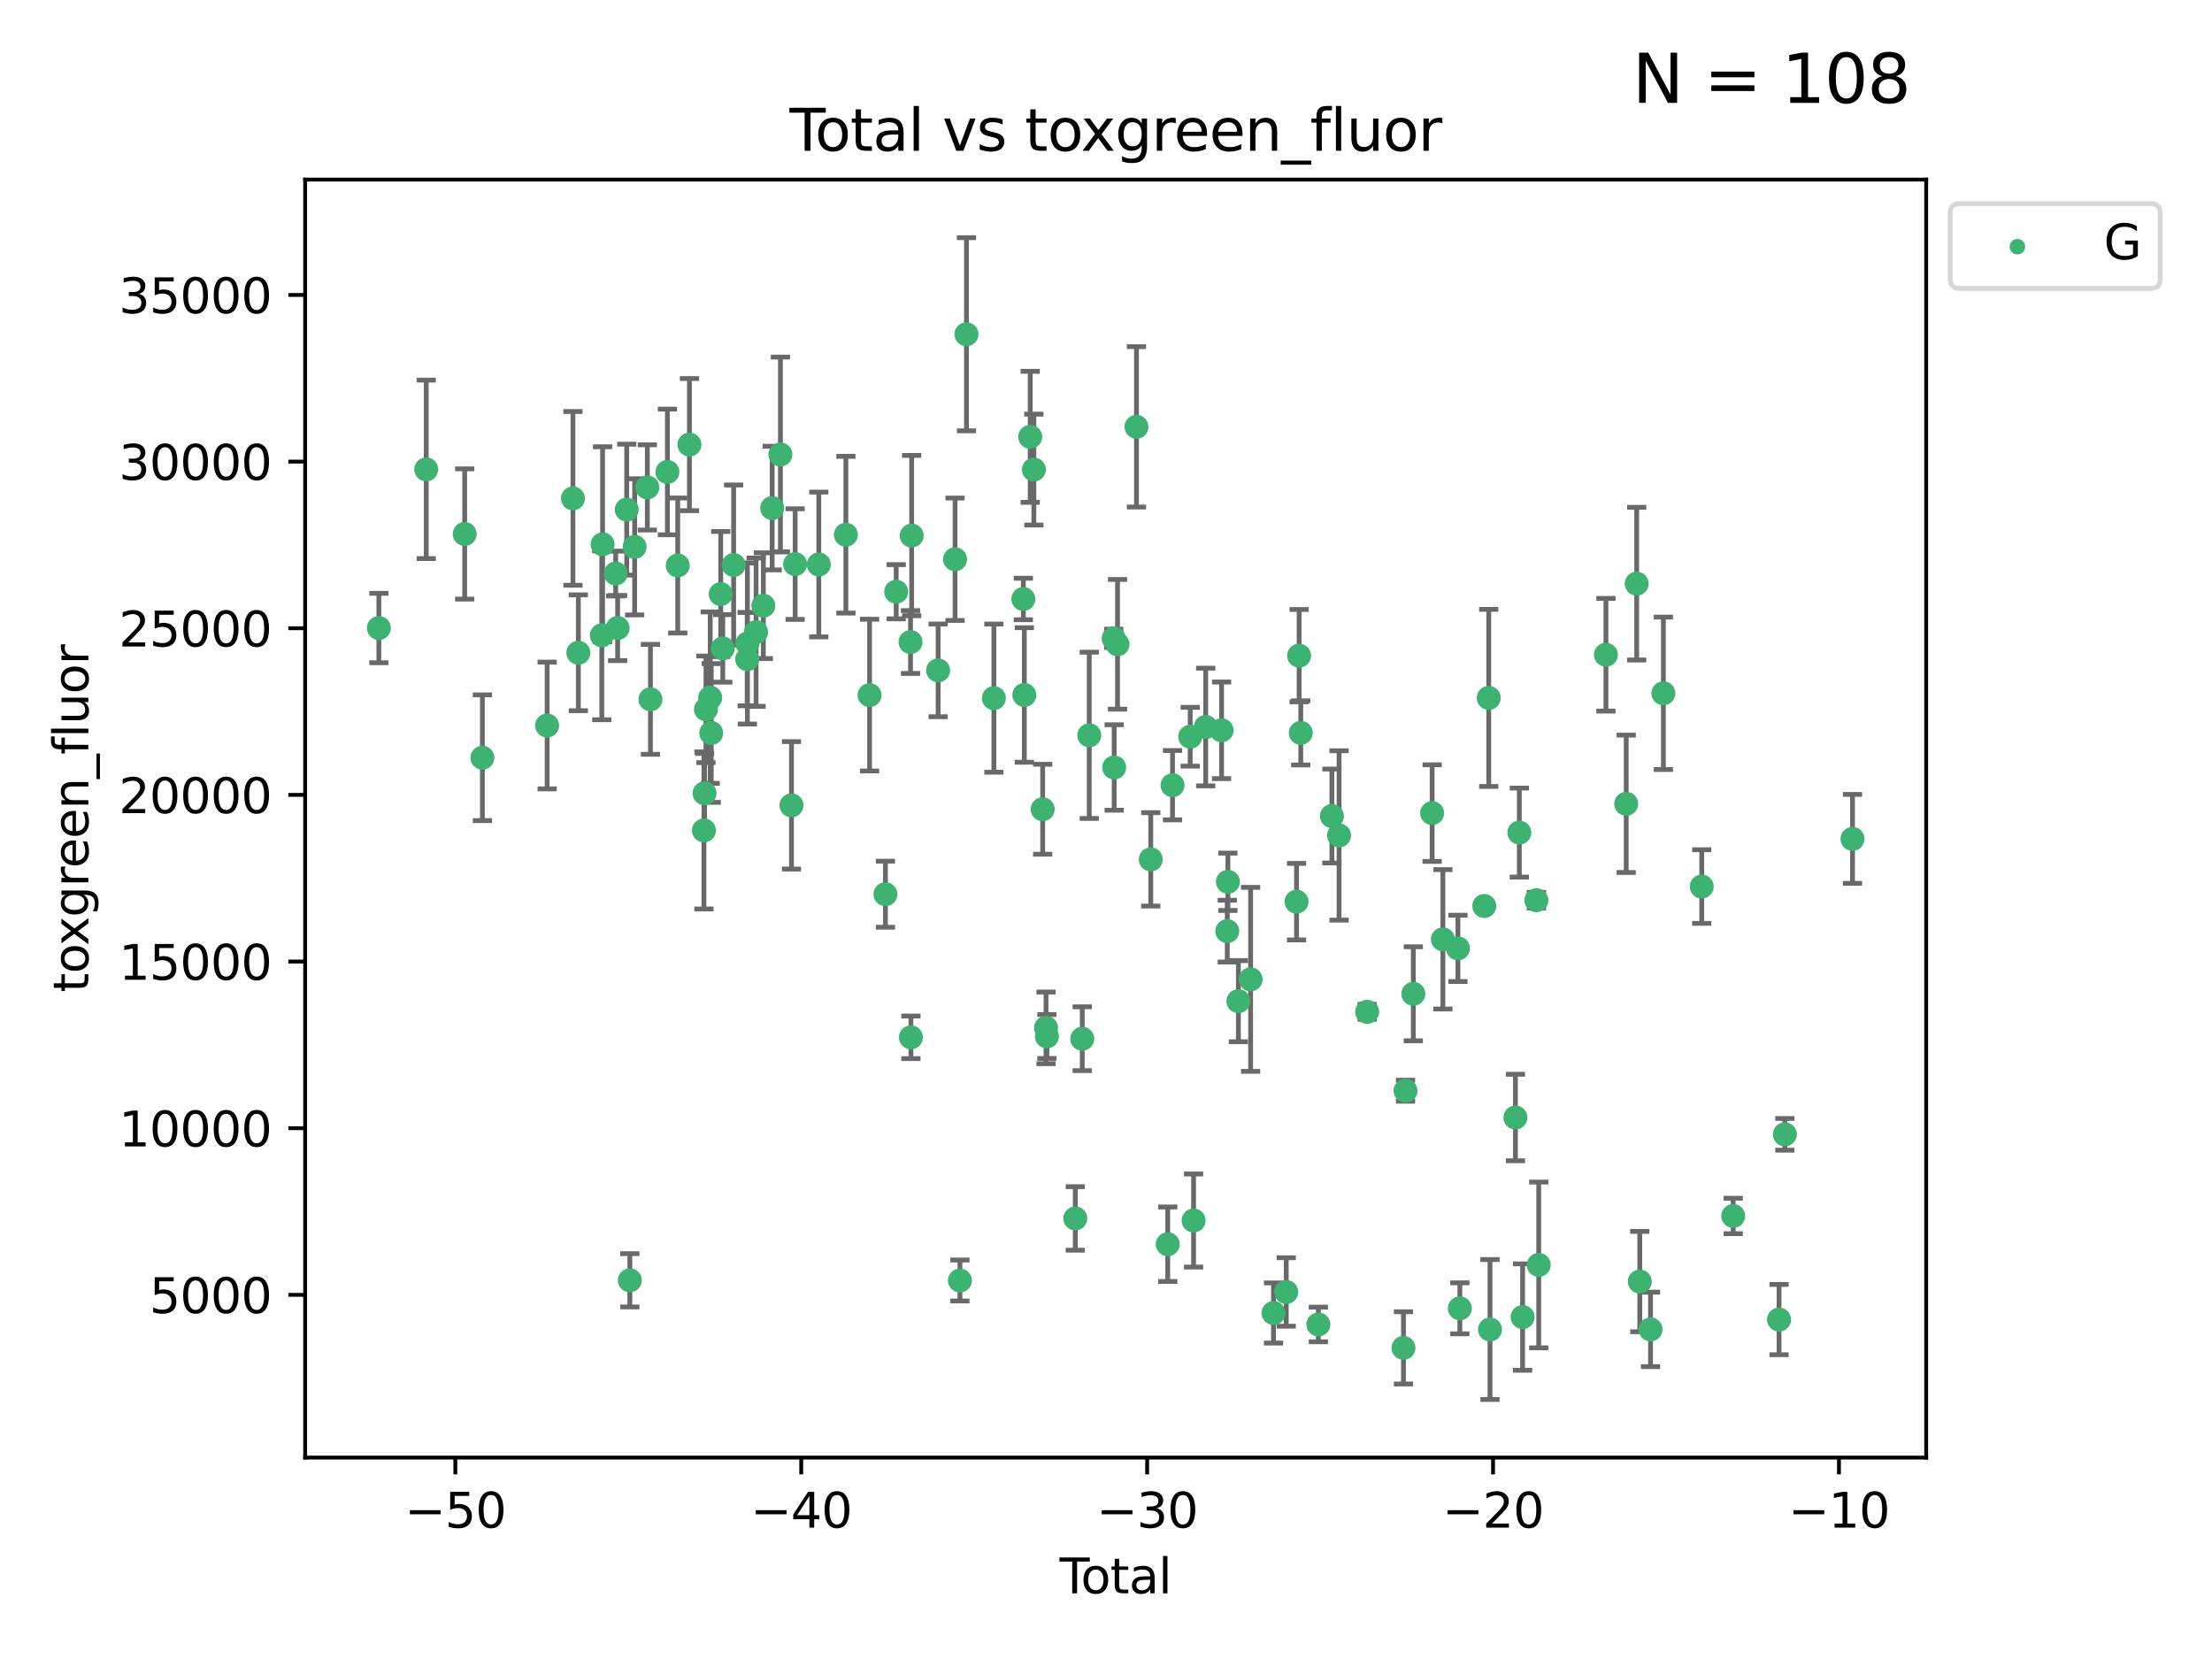 <?xml version="1.0" encoding="utf-8" standalone="no"?>
<!DOCTYPE svg PUBLIC "-//W3C//DTD SVG 1.1//EN"
  "http://www.w3.org/Graphics/SVG/1.1/DTD/svg11.dtd">
<svg xmlns:xlink="http://www.w3.org/1999/xlink" width="460.8pt" height="345.6pt" viewBox="0 0 460.8 345.6" xmlns="http://www.w3.org/2000/svg" version="1.1">
 <defs>
  <style type="text/css">*{stroke-linejoin: round; stroke-linecap: butt}</style>
 </defs>
 <g id="figure_1">
  <g id="patch_1">
   <path d="M 0 345.6 
L 460.8 345.6 
L 460.8 0 
L 0 0 
z
" style="fill: #ffffff"/>
  </g>
  <g id="axes_1">
   <g id="patch_2">
    <path d="M 63.571 303.64 
L 401.26 303.64 
L 401.26 37.411 
L 63.571 37.411 
z
" style="fill: #ffffff"/>
   </g>
   <g id="PathCollection_1">
    <defs>
     <path id="ma60fefe708" d="M 0 1.118 
C 0.297 1.118 0.581 1 0.791 0.791 
C 1 0.581 1.118 0.297 1.118 0 
C 1.118 -0.297 1 -0.581 0.791 -0.791 
C 0.581 -1 0.297 -1.118 0 -1.118 
C -0.297 -1.118 -0.581 -1 -0.791 -0.791 
C -1 -0.581 -1.118 -0.297 -1.118 0 
C -1.118 0.297 -1 0.581 -0.791 0.791 
C -0.581 1 -0.297 1.118 0 1.118 
z
" style="stroke: #3cb371"/>
    </defs>
    <g clip-path="url(#pfc4eb933f8)">
     <use xlink:href="#ma60fefe708" x="78.921" y="130.83" style="fill: #3cb371; stroke: #3cb371"/>
     <use xlink:href="#ma60fefe708" x="88.792" y="97.777" style="fill: #3cb371; stroke: #3cb371"/>
     <use xlink:href="#ma60fefe708" x="96.805" y="111.237" style="fill: #3cb371; stroke: #3cb371"/>
     <use xlink:href="#ma60fefe708" x="100.493" y="157.848" style="fill: #3cb371; stroke: #3cb371"/>
     <use xlink:href="#ma60fefe708" x="113.98" y="151.137" style="fill: #3cb371; stroke: #3cb371"/>
     <use xlink:href="#ma60fefe708" x="119.354" y="103.825" style="fill: #3cb371; stroke: #3cb371"/>
     <use xlink:href="#ma60fefe708" x="120.479" y="135.986" style="fill: #3cb371; stroke: #3cb371"/>
     <use xlink:href="#ma60fefe708" x="125.367" y="132.346" style="fill: #3cb371; stroke: #3cb371"/>
     <use xlink:href="#ma60fefe708" x="125.533" y="113.392" style="fill: #3cb371; stroke: #3cb371"/>
     <use xlink:href="#ma60fefe708" x="128.258" y="119.482" style="fill: #3cb371; stroke: #3cb371"/>
     <use xlink:href="#ma60fefe708" x="128.664" y="130.829" style="fill: #3cb371; stroke: #3cb371"/>
     <use xlink:href="#ma60fefe708" x="130.556" y="106.164" style="fill: #3cb371; stroke: #3cb371"/>
     <use xlink:href="#ma60fefe708" x="131.207" y="266.713" style="fill: #3cb371; stroke: #3cb371"/>
     <use xlink:href="#ma60fefe708" x="132.209" y="113.922" style="fill: #3cb371; stroke: #3cb371"/>
     <use xlink:href="#ma60fefe708" x="134.852" y="101.538" style="fill: #3cb371; stroke: #3cb371"/>
     <use xlink:href="#ma60fefe708" x="135.497" y="145.683" style="fill: #3cb371; stroke: #3cb371"/>
     <use xlink:href="#ma60fefe708" x="139.033" y="98.315" style="fill: #3cb371; stroke: #3cb371"/>
     <use xlink:href="#ma60fefe708" x="141.185" y="117.8" style="fill: #3cb371; stroke: #3cb371"/>
     <use xlink:href="#ma60fefe708" x="143.623" y="92.621" style="fill: #3cb371; stroke: #3cb371"/>
     <use xlink:href="#ma60fefe708" x="146.642" y="172.99" style="fill: #3cb371; stroke: #3cb371"/>
     <use xlink:href="#ma60fefe708" x="146.775" y="165.257" style="fill: #3cb371; stroke: #3cb371"/>
     <use xlink:href="#ma60fefe708" x="147.063" y="147.766" style="fill: #3cb371; stroke: #3cb371"/>
     <use xlink:href="#ma60fefe708" x="147.95" y="145.335" style="fill: #3cb371; stroke: #3cb371"/>
     <use xlink:href="#ma60fefe708" x="148.165" y="152.695" style="fill: #3cb371; stroke: #3cb371"/>
     <use xlink:href="#ma60fefe708" x="150.139" y="123.759" style="fill: #3cb371; stroke: #3cb371"/>
     <use xlink:href="#ma60fefe708" x="150.568" y="135.072" style="fill: #3cb371; stroke: #3cb371"/>
     <use xlink:href="#ma60fefe708" x="152.831" y="117.7" style="fill: #3cb371; stroke: #3cb371"/>
     <use xlink:href="#ma60fefe708" x="155.655" y="137.31" style="fill: #3cb371; stroke: #3cb371"/>
     <use xlink:href="#ma60fefe708" x="155.694" y="134.054" style="fill: #3cb371; stroke: #3cb371"/>
     <use xlink:href="#ma60fefe708" x="157.504" y="131.693" style="fill: #3cb371; stroke: #3cb371"/>
     <use xlink:href="#ma60fefe708" x="159.019" y="126.178" style="fill: #3cb371; stroke: #3cb371"/>
     <use xlink:href="#ma60fefe708" x="160.859" y="105.841" style="fill: #3cb371; stroke: #3cb371"/>
     <use xlink:href="#ma60fefe708" x="162.577" y="94.682" style="fill: #3cb371; stroke: #3cb371"/>
     <use xlink:href="#ma60fefe708" x="164.88" y="167.767" style="fill: #3cb371; stroke: #3cb371"/>
     <use xlink:href="#ma60fefe708" x="165.641" y="117.516" style="fill: #3cb371; stroke: #3cb371"/>
     <use xlink:href="#ma60fefe708" x="170.572" y="117.591" style="fill: #3cb371; stroke: #3cb371"/>
     <use xlink:href="#ma60fefe708" x="176.212" y="111.387" style="fill: #3cb371; stroke: #3cb371"/>
     <use xlink:href="#ma60fefe708" x="181.15" y="144.803" style="fill: #3cb371; stroke: #3cb371"/>
     <use xlink:href="#ma60fefe708" x="184.453" y="186.279" style="fill: #3cb371; stroke: #3cb371"/>
     <use xlink:href="#ma60fefe708" x="186.695" y="123.266" style="fill: #3cb371; stroke: #3cb371"/>
     <use xlink:href="#ma60fefe708" x="189.682" y="133.747" style="fill: #3cb371; stroke: #3cb371"/>
     <use xlink:href="#ma60fefe708" x="189.76" y="216.096" style="fill: #3cb371; stroke: #3cb371"/>
     <use xlink:href="#ma60fefe708" x="189.917" y="111.568" style="fill: #3cb371; stroke: #3cb371"/>
     <use xlink:href="#ma60fefe708" x="195.43" y="139.647" style="fill: #3cb371; stroke: #3cb371"/>
     <use xlink:href="#ma60fefe708" x="198.955" y="116.501" style="fill: #3cb371; stroke: #3cb371"/>
     <use xlink:href="#ma60fefe708" x="199.972" y="266.753" style="fill: #3cb371; stroke: #3cb371"/>
     <use xlink:href="#ma60fefe708" x="201.333" y="69.63" style="fill: #3cb371; stroke: #3cb371"/>
     <use xlink:href="#ma60fefe708" x="207.043" y="145.436" style="fill: #3cb371; stroke: #3cb371"/>
     <use xlink:href="#ma60fefe708" x="213.179" y="124.782" style="fill: #3cb371; stroke: #3cb371"/>
     <use xlink:href="#ma60fefe708" x="213.387" y="144.776" style="fill: #3cb371; stroke: #3cb371"/>
     <use xlink:href="#ma60fefe708" x="214.613" y="91" style="fill: #3cb371; stroke: #3cb371"/>
     <use xlink:href="#ma60fefe708" x="215.374" y="97.82" style="fill: #3cb371; stroke: #3cb371"/>
     <use xlink:href="#ma60fefe708" x="217.208" y="168.581" style="fill: #3cb371; stroke: #3cb371"/>
     <use xlink:href="#ma60fefe708" x="217.909" y="214.12" style="fill: #3cb371; stroke: #3cb371"/>
     <use xlink:href="#ma60fefe708" x="218.09" y="215.916" style="fill: #3cb371; stroke: #3cb371"/>
     <use xlink:href="#ma60fefe708" x="224.004" y="253.825" style="fill: #3cb371; stroke: #3cb371"/>
     <use xlink:href="#ma60fefe708" x="225.452" y="216.385" style="fill: #3cb371; stroke: #3cb371"/>
     <use xlink:href="#ma60fefe708" x="226.913" y="153.182" style="fill: #3cb371; stroke: #3cb371"/>
     <use xlink:href="#ma60fefe708" x="232.007" y="132.976" style="fill: #3cb371; stroke: #3cb371"/>
     <use xlink:href="#ma60fefe708" x="232.104" y="159.879" style="fill: #3cb371; stroke: #3cb371"/>
     <use xlink:href="#ma60fefe708" x="232.802" y="134.223" style="fill: #3cb371; stroke: #3cb371"/>
     <use xlink:href="#ma60fefe708" x="236.748" y="88.917" style="fill: #3cb371; stroke: #3cb371"/>
     <use xlink:href="#ma60fefe708" x="239.724" y="179.022" style="fill: #3cb371; stroke: #3cb371"/>
     <use xlink:href="#ma60fefe708" x="243.26" y="259.192" style="fill: #3cb371; stroke: #3cb371"/>
     <use xlink:href="#ma60fefe708" x="244.258" y="163.568" style="fill: #3cb371; stroke: #3cb371"/>
     <use xlink:href="#ma60fefe708" x="247.942" y="153.474" style="fill: #3cb371; stroke: #3cb371"/>
     <use xlink:href="#ma60fefe708" x="248.643" y="254.253" style="fill: #3cb371; stroke: #3cb371"/>
     <use xlink:href="#ma60fefe708" x="251.167" y="151.448" style="fill: #3cb371; stroke: #3cb371"/>
     <use xlink:href="#ma60fefe708" x="254.476" y="152.138" style="fill: #3cb371; stroke: #3cb371"/>
     <use xlink:href="#ma60fefe708" x="255.663" y="193.972" style="fill: #3cb371; stroke: #3cb371"/>
     <use xlink:href="#ma60fefe708" x="255.793" y="183.692" style="fill: #3cb371; stroke: #3cb371"/>
     <use xlink:href="#ma60fefe708" x="257.978" y="208.561" style="fill: #3cb371; stroke: #3cb371"/>
     <use xlink:href="#ma60fefe708" x="260.526" y="204.015" style="fill: #3cb371; stroke: #3cb371"/>
     <use xlink:href="#ma60fefe708" x="265.295" y="273.523" style="fill: #3cb371; stroke: #3cb371"/>
     <use xlink:href="#ma60fefe708" x="267.947" y="269.148" style="fill: #3cb371; stroke: #3cb371"/>
     <use xlink:href="#ma60fefe708" x="270.096" y="187.835" style="fill: #3cb371; stroke: #3cb371"/>
     <use xlink:href="#ma60fefe708" x="270.63" y="136.587" style="fill: #3cb371; stroke: #3cb371"/>
     <use xlink:href="#ma60fefe708" x="270.973" y="152.671" style="fill: #3cb371; stroke: #3cb371"/>
     <use xlink:href="#ma60fefe708" x="274.639" y="275.909" style="fill: #3cb371; stroke: #3cb371"/>
     <use xlink:href="#ma60fefe708" x="277.458" y="169.996" style="fill: #3cb371; stroke: #3cb371"/>
     <use xlink:href="#ma60fefe708" x="278.954" y="174.038" style="fill: #3cb371; stroke: #3cb371"/>
     <use xlink:href="#ma60fefe708" x="284.806" y="210.777" style="fill: #3cb371; stroke: #3cb371"/>
     <use xlink:href="#ma60fefe708" x="292.369" y="280.788" style="fill: #3cb371; stroke: #3cb371"/>
     <use xlink:href="#ma60fefe708" x="292.792" y="227.216" style="fill: #3cb371; stroke: #3cb371"/>
     <use xlink:href="#ma60fefe708" x="294.422" y="207.025" style="fill: #3cb371; stroke: #3cb371"/>
     <use xlink:href="#ma60fefe708" x="298.336" y="169.385" style="fill: #3cb371; stroke: #3cb371"/>
     <use xlink:href="#ma60fefe708" x="300.582" y="195.677" style="fill: #3cb371; stroke: #3cb371"/>
     <use xlink:href="#ma60fefe708" x="303.715" y="197.559" style="fill: #3cb371; stroke: #3cb371"/>
     <use xlink:href="#ma60fefe708" x="304.113" y="272.549" style="fill: #3cb371; stroke: #3cb371"/>
     <use xlink:href="#ma60fefe708" x="309.203" y="188.74" style="fill: #3cb371; stroke: #3cb371"/>
     <use xlink:href="#ma60fefe708" x="310.132" y="145.387" style="fill: #3cb371; stroke: #3cb371"/>
     <use xlink:href="#ma60fefe708" x="310.392" y="276.963" style="fill: #3cb371; stroke: #3cb371"/>
     <use xlink:href="#ma60fefe708" x="315.691" y="232.798" style="fill: #3cb371; stroke: #3cb371"/>
     <use xlink:href="#ma60fefe708" x="316.503" y="173.442" style="fill: #3cb371; stroke: #3cb371"/>
     <use xlink:href="#ma60fefe708" x="317.187" y="274.372" style="fill: #3cb371; stroke: #3cb371"/>
     <use xlink:href="#ma60fefe708" x="320.06" y="187.53" style="fill: #3cb371; stroke: #3cb371"/>
     <use xlink:href="#ma60fefe708" x="320.546" y="263.509" style="fill: #3cb371; stroke: #3cb371"/>
     <use xlink:href="#ma60fefe708" x="334.547" y="136.392" style="fill: #3cb371; stroke: #3cb371"/>
     <use xlink:href="#ma60fefe708" x="338.77" y="167.448" style="fill: #3cb371; stroke: #3cb371"/>
     <use xlink:href="#ma60fefe708" x="340.952" y="121.587" style="fill: #3cb371; stroke: #3cb371"/>
     <use xlink:href="#ma60fefe708" x="341.597" y="266.973" style="fill: #3cb371; stroke: #3cb371"/>
     <use xlink:href="#ma60fefe708" x="343.835" y="276.938" style="fill: #3cb371; stroke: #3cb371"/>
     <use xlink:href="#ma60fefe708" x="346.513" y="144.425" style="fill: #3cb371; stroke: #3cb371"/>
     <use xlink:href="#ma60fefe708" x="354.504" y="184.682" style="fill: #3cb371; stroke: #3cb371"/>
     <use xlink:href="#ma60fefe708" x="361.057" y="253.306" style="fill: #3cb371; stroke: #3cb371"/>
     <use xlink:href="#ma60fefe708" x="370.608" y="274.891" style="fill: #3cb371; stroke: #3cb371"/>
     <use xlink:href="#ma60fefe708" x="371.817" y="236.299" style="fill: #3cb371; stroke: #3cb371"/>
     <use xlink:href="#ma60fefe708" x="385.911" y="174.754" style="fill: #3cb371; stroke: #3cb371"/>
    </g>
   </g>
   <g id="matplotlib.axis_1">
    <g id="xtick_1">
     <g id="line2d_1">
      <defs>
       <path id="mb5afa51980" d="M 0 0 
L 0 3.5 
" style="stroke: #000000; stroke-width: 0.8"/>
      </defs>
      <g>
       <use xlink:href="#mb5afa51980" x="94.856" y="303.64" style="stroke: #000000; stroke-width: 0.8"/>
      </g>
     </g>
     <g id="text_1">
      <!-- −50 -->
      <g transform="translate(84.304 318.238)scale(0.1 -0.1)">
       <defs>
        <path id="DejaVuSans-2212" d="M 678 2272 
L 4684 2272 
L 4684 1741 
L 678 1741 
L 678 2272 
z
" transform="scale(0.016)"/>
        <path id="DejaVuSans-35" d="M 691 4666 
L 3169 4666 
L 3169 4134 
L 1269 4134 
L 1269 2991 
Q 1406 3038 1543 3061 
Q 1681 3084 1819 3084 
Q 2600 3084 3056 2656 
Q 3513 2228 3513 1497 
Q 3513 744 3044 326 
Q 2575 -91 1722 -91 
Q 1428 -91 1123 -41 
Q 819 9 494 109 
L 494 744 
Q 775 591 1075 516 
Q 1375 441 1709 441 
Q 2250 441 2565 725 
Q 2881 1009 2881 1497 
Q 2881 1984 2565 2268 
Q 2250 2553 1709 2553 
Q 1456 2553 1204 2497 
Q 953 2441 691 2322 
L 691 4666 
z
" transform="scale(0.016)"/>
        <path id="DejaVuSans-30" d="M 2034 4250 
Q 1547 4250 1301 3770 
Q 1056 3291 1056 2328 
Q 1056 1369 1301 889 
Q 1547 409 2034 409 
Q 2525 409 2770 889 
Q 3016 1369 3016 2328 
Q 3016 3291 2770 3770 
Q 2525 4250 2034 4250 
z
M 2034 4750 
Q 2819 4750 3233 4129 
Q 3647 3509 3647 2328 
Q 3647 1150 3233 529 
Q 2819 -91 2034 -91 
Q 1250 -91 836 529 
Q 422 1150 422 2328 
Q 422 3509 836 4129 
Q 1250 4750 2034 4750 
z
" transform="scale(0.016)"/>
       </defs>
       <use xlink:href="#DejaVuSans-2212"/>
       <use xlink:href="#DejaVuSans-35" x="83.789"/>
       <use xlink:href="#DejaVuSans-30" x="147.412"/>
      </g>
     </g>
    </g>
    <g id="xtick_2">
     <g id="line2d_2">
      <g>
       <use xlink:href="#mb5afa51980" x="166.914" y="303.64" style="stroke: #000000; stroke-width: 0.8"/>
      </g>
     </g>
     <g id="text_2">
      <!-- −40 -->
      <g transform="translate(156.361 318.238)scale(0.1 -0.1)">
       <defs>
        <path id="DejaVuSans-34" d="M 2419 4116 
L 825 1625 
L 2419 1625 
L 2419 4116 
z
M 2253 4666 
L 3047 4666 
L 3047 1625 
L 3713 1625 
L 3713 1100 
L 3047 1100 
L 3047 0 
L 2419 0 
L 2419 1100 
L 313 1100 
L 313 1709 
L 2253 4666 
z
" transform="scale(0.016)"/>
       </defs>
       <use xlink:href="#DejaVuSans-2212"/>
       <use xlink:href="#DejaVuSans-34" x="83.789"/>
       <use xlink:href="#DejaVuSans-30" x="147.412"/>
      </g>
     </g>
    </g>
    <g id="xtick_3">
     <g id="line2d_3">
      <g>
       <use xlink:href="#mb5afa51980" x="238.971" y="303.64" style="stroke: #000000; stroke-width: 0.8"/>
      </g>
     </g>
     <g id="text_3">
      <!-- −30 -->
      <g transform="translate(228.419 318.238)scale(0.1 -0.1)">
       <defs>
        <path id="DejaVuSans-33" d="M 2597 2516 
Q 3050 2419 3304 2112 
Q 3559 1806 3559 1356 
Q 3559 666 3084 287 
Q 2609 -91 1734 -91 
Q 1441 -91 1130 -33 
Q 819 25 488 141 
L 488 750 
Q 750 597 1062 519 
Q 1375 441 1716 441 
Q 2309 441 2620 675 
Q 2931 909 2931 1356 
Q 2931 1769 2642 2001 
Q 2353 2234 1838 2234 
L 1294 2234 
L 1294 2753 
L 1863 2753 
Q 2328 2753 2575 2939 
Q 2822 3125 2822 3475 
Q 2822 3834 2567 4026 
Q 2313 4219 1838 4219 
Q 1578 4219 1281 4162 
Q 984 4106 628 3988 
L 628 4550 
Q 988 4650 1302 4700 
Q 1616 4750 1894 4750 
Q 2613 4750 3031 4423 
Q 3450 4097 3450 3541 
Q 3450 3153 3228 2886 
Q 3006 2619 2597 2516 
z
" transform="scale(0.016)"/>
       </defs>
       <use xlink:href="#DejaVuSans-2212"/>
       <use xlink:href="#DejaVuSans-33" x="83.789"/>
       <use xlink:href="#DejaVuSans-30" x="147.412"/>
      </g>
     </g>
    </g>
    <g id="xtick_4">
     <g id="line2d_4">
      <g>
       <use xlink:href="#mb5afa51980" x="311.029" y="303.64" style="stroke: #000000; stroke-width: 0.8"/>
      </g>
     </g>
     <g id="text_4">
      <!-- −20 -->
      <g transform="translate(300.476 318.238)scale(0.1 -0.1)">
       <defs>
        <path id="DejaVuSans-32" d="M 1228 531 
L 3431 531 
L 3431 0 
L 469 0 
L 469 531 
Q 828 903 1448 1529 
Q 2069 2156 2228 2338 
Q 2531 2678 2651 2914 
Q 2772 3150 2772 3378 
Q 2772 3750 2511 3984 
Q 2250 4219 1831 4219 
Q 1534 4219 1204 4116 
Q 875 4013 500 3803 
L 500 4441 
Q 881 4594 1212 4672 
Q 1544 4750 1819 4750 
Q 2544 4750 2975 4387 
Q 3406 4025 3406 3419 
Q 3406 3131 3298 2873 
Q 3191 2616 2906 2266 
Q 2828 2175 2409 1742 
Q 1991 1309 1228 531 
z
" transform="scale(0.016)"/>
       </defs>
       <use xlink:href="#DejaVuSans-2212"/>
       <use xlink:href="#DejaVuSans-32" x="83.789"/>
       <use xlink:href="#DejaVuSans-30" x="147.412"/>
      </g>
     </g>
    </g>
    <g id="xtick_5">
     <g id="line2d_5">
      <g>
       <use xlink:href="#mb5afa51980" x="383.086" y="303.64" style="stroke: #000000; stroke-width: 0.8"/>
      </g>
     </g>
     <g id="text_5">
      <!-- −10 -->
      <g transform="translate(372.534 318.238)scale(0.1 -0.1)">
       <defs>
        <path id="DejaVuSans-31" d="M 794 531 
L 1825 531 
L 1825 4091 
L 703 3866 
L 703 4441 
L 1819 4666 
L 2450 4666 
L 2450 531 
L 3481 531 
L 3481 0 
L 794 0 
L 794 531 
z
" transform="scale(0.016)"/>
       </defs>
       <use xlink:href="#DejaVuSans-2212"/>
       <use xlink:href="#DejaVuSans-31" x="83.789"/>
       <use xlink:href="#DejaVuSans-30" x="147.412"/>
      </g>
     </g>
    </g>
    <g id="text_6">
     <!-- Total -->
     <g transform="translate(220.739 331.917)scale(0.1 -0.1)">
      <defs>
       <path id="DejaVuSans-54" d="M -19 4666 
L 3928 4666 
L 3928 4134 
L 2272 4134 
L 2272 0 
L 1638 0 
L 1638 4134 
L -19 4134 
L -19 4666 
z
" transform="scale(0.016)"/>
       <path id="DejaVuSans-6f" d="M 1959 3097 
Q 1497 3097 1228 2736 
Q 959 2375 959 1747 
Q 959 1119 1226 758 
Q 1494 397 1959 397 
Q 2419 397 2687 759 
Q 2956 1122 2956 1747 
Q 2956 2369 2687 2733 
Q 2419 3097 1959 3097 
z
M 1959 3584 
Q 2709 3584 3137 3096 
Q 3566 2609 3566 1747 
Q 3566 888 3137 398 
Q 2709 -91 1959 -91 
Q 1206 -91 779 398 
Q 353 888 353 1747 
Q 353 2609 779 3096 
Q 1206 3584 1959 3584 
z
" transform="scale(0.016)"/>
       <path id="DejaVuSans-74" d="M 1172 4494 
L 1172 3500 
L 2356 3500 
L 2356 3053 
L 1172 3053 
L 1172 1153 
Q 1172 725 1289 603 
Q 1406 481 1766 481 
L 2356 481 
L 2356 0 
L 1766 0 
Q 1100 0 847 248 
Q 594 497 594 1153 
L 594 3053 
L 172 3053 
L 172 3500 
L 594 3500 
L 594 4494 
L 1172 4494 
z
" transform="scale(0.016)"/>
       <path id="DejaVuSans-61" d="M 2194 1759 
Q 1497 1759 1228 1600 
Q 959 1441 959 1056 
Q 959 750 1161 570 
Q 1363 391 1709 391 
Q 2188 391 2477 730 
Q 2766 1069 2766 1631 
L 2766 1759 
L 2194 1759 
z
M 3341 1997 
L 3341 0 
L 2766 0 
L 2766 531 
Q 2569 213 2275 61 
Q 1981 -91 1556 -91 
Q 1019 -91 701 211 
Q 384 513 384 1019 
Q 384 1609 779 1909 
Q 1175 2209 1959 2209 
L 2766 2209 
L 2766 2266 
Q 2766 2663 2505 2880 
Q 2244 3097 1772 3097 
Q 1472 3097 1187 3025 
Q 903 2953 641 2809 
L 641 3341 
Q 956 3463 1253 3523 
Q 1550 3584 1831 3584 
Q 2591 3584 2966 3190 
Q 3341 2797 3341 1997 
z
" transform="scale(0.016)"/>
       <path id="DejaVuSans-6c" d="M 603 4863 
L 1178 4863 
L 1178 0 
L 603 0 
L 603 4863 
z
" transform="scale(0.016)"/>
      </defs>
      <use xlink:href="#DejaVuSans-54"/>
      <use xlink:href="#DejaVuSans-6f" x="44.084"/>
      <use xlink:href="#DejaVuSans-74" x="105.266"/>
      <use xlink:href="#DejaVuSans-61" x="144.475"/>
      <use xlink:href="#DejaVuSans-6c" x="205.754"/>
     </g>
    </g>
   </g>
   <g id="matplotlib.axis_2">
    <g id="ytick_1">
     <g id="line2d_6">
      <defs>
       <path id="mf5147cc3a2" d="M 0 0 
L -3.5 0 
" style="stroke: #000000; stroke-width: 0.8"/>
      </defs>
      <g>
       <use xlink:href="#mf5147cc3a2" x="63.571" y="269.74" style="stroke: #000000; stroke-width: 0.8"/>
      </g>
     </g>
     <g id="text_7">
      <!-- 5000 -->
      <g transform="translate(31.121 273.539)scale(0.1 -0.1)">
       <use xlink:href="#DejaVuSans-35"/>
       <use xlink:href="#DejaVuSans-30" x="63.623"/>
       <use xlink:href="#DejaVuSans-30" x="127.246"/>
       <use xlink:href="#DejaVuSans-30" x="190.869"/>
      </g>
     </g>
    </g>
    <g id="ytick_2">
     <g id="line2d_7">
      <g>
       <use xlink:href="#mf5147cc3a2" x="63.571" y="235.024" style="stroke: #000000; stroke-width: 0.8"/>
      </g>
     </g>
     <g id="text_8">
      <!-- 10000 -->
      <g transform="translate(24.759 238.823)scale(0.1 -0.1)">
       <use xlink:href="#DejaVuSans-31"/>
       <use xlink:href="#DejaVuSans-30" x="63.623"/>
       <use xlink:href="#DejaVuSans-30" x="127.246"/>
       <use xlink:href="#DejaVuSans-30" x="190.869"/>
       <use xlink:href="#DejaVuSans-30" x="254.492"/>
      </g>
     </g>
    </g>
    <g id="ytick_3">
     <g id="line2d_8">
      <g>
       <use xlink:href="#mf5147cc3a2" x="63.571" y="200.307" style="stroke: #000000; stroke-width: 0.8"/>
      </g>
     </g>
     <g id="text_9">
      <!-- 15000 -->
      <g transform="translate(24.759 204.106)scale(0.1 -0.1)">
       <use xlink:href="#DejaVuSans-31"/>
       <use xlink:href="#DejaVuSans-35" x="63.623"/>
       <use xlink:href="#DejaVuSans-30" x="127.246"/>
       <use xlink:href="#DejaVuSans-30" x="190.869"/>
       <use xlink:href="#DejaVuSans-30" x="254.492"/>
      </g>
     </g>
    </g>
    <g id="ytick_4">
     <g id="line2d_9">
      <g>
       <use xlink:href="#mf5147cc3a2" x="63.571" y="165.591" style="stroke: #000000; stroke-width: 0.8"/>
      </g>
     </g>
     <g id="text_10">
      <!-- 20000 -->
      <g transform="translate(24.759 169.39)scale(0.1 -0.1)">
       <use xlink:href="#DejaVuSans-32"/>
       <use xlink:href="#DejaVuSans-30" x="63.623"/>
       <use xlink:href="#DejaVuSans-30" x="127.246"/>
       <use xlink:href="#DejaVuSans-30" x="190.869"/>
       <use xlink:href="#DejaVuSans-30" x="254.492"/>
      </g>
     </g>
    </g>
    <g id="ytick_5">
     <g id="line2d_10">
      <g>
       <use xlink:href="#mf5147cc3a2" x="63.571" y="130.875" style="stroke: #000000; stroke-width: 0.8"/>
      </g>
     </g>
     <g id="text_11">
      <!-- 25000 -->
      <g transform="translate(24.759 134.674)scale(0.1 -0.1)">
       <use xlink:href="#DejaVuSans-32"/>
       <use xlink:href="#DejaVuSans-35" x="63.623"/>
       <use xlink:href="#DejaVuSans-30" x="127.246"/>
       <use xlink:href="#DejaVuSans-30" x="190.869"/>
       <use xlink:href="#DejaVuSans-30" x="254.492"/>
      </g>
     </g>
    </g>
    <g id="ytick_6">
     <g id="line2d_11">
      <g>
       <use xlink:href="#mf5147cc3a2" x="63.571" y="96.158" style="stroke: #000000; stroke-width: 0.8"/>
      </g>
     </g>
     <g id="text_12">
      <!-- 30000 -->
      <g transform="translate(24.759 99.958)scale(0.1 -0.1)">
       <use xlink:href="#DejaVuSans-33"/>
       <use xlink:href="#DejaVuSans-30" x="63.623"/>
       <use xlink:href="#DejaVuSans-30" x="127.246"/>
       <use xlink:href="#DejaVuSans-30" x="190.869"/>
       <use xlink:href="#DejaVuSans-30" x="254.492"/>
      </g>
     </g>
    </g>
    <g id="ytick_7">
     <g id="line2d_12">
      <g>
       <use xlink:href="#mf5147cc3a2" x="63.571" y="61.442" style="stroke: #000000; stroke-width: 0.8"/>
      </g>
     </g>
     <g id="text_13">
      <!-- 35000 -->
      <g transform="translate(24.759 65.241)scale(0.1 -0.1)">
       <use xlink:href="#DejaVuSans-33"/>
       <use xlink:href="#DejaVuSans-35" x="63.623"/>
       <use xlink:href="#DejaVuSans-30" x="127.246"/>
       <use xlink:href="#DejaVuSans-30" x="190.869"/>
       <use xlink:href="#DejaVuSans-30" x="254.492"/>
      </g>
     </g>
    </g>
    <g id="text_14">
     <!-- toxgreen_fluor -->
     <g transform="translate(18.401 206.72)rotate(-90)scale(0.1 -0.1)">
      <defs>
       <path id="DejaVuSans-78" d="M 3513 3500 
L 2247 1797 
L 3578 0 
L 2900 0 
L 1881 1375 
L 863 0 
L 184 0 
L 1544 1831 
L 300 3500 
L 978 3500 
L 1906 2253 
L 2834 3500 
L 3513 3500 
z
" transform="scale(0.016)"/>
       <path id="DejaVuSans-67" d="M 2906 1791 
Q 2906 2416 2648 2759 
Q 2391 3103 1925 3103 
Q 1463 3103 1205 2759 
Q 947 2416 947 1791 
Q 947 1169 1205 825 
Q 1463 481 1925 481 
Q 2391 481 2648 825 
Q 2906 1169 2906 1791 
z
M 3481 434 
Q 3481 -459 3084 -895 
Q 2688 -1331 1869 -1331 
Q 1566 -1331 1297 -1286 
Q 1028 -1241 775 -1147 
L 775 -588 
Q 1028 -725 1275 -790 
Q 1522 -856 1778 -856 
Q 2344 -856 2625 -561 
Q 2906 -266 2906 331 
L 2906 616 
Q 2728 306 2450 153 
Q 2172 0 1784 0 
Q 1141 0 747 490 
Q 353 981 353 1791 
Q 353 2603 747 3093 
Q 1141 3584 1784 3584 
Q 2172 3584 2450 3431 
Q 2728 3278 2906 2969 
L 2906 3500 
L 3481 3500 
L 3481 434 
z
" transform="scale(0.016)"/>
       <path id="DejaVuSans-72" d="M 2631 2963 
Q 2534 3019 2420 3045 
Q 2306 3072 2169 3072 
Q 1681 3072 1420 2755 
Q 1159 2438 1159 1844 
L 1159 0 
L 581 0 
L 581 3500 
L 1159 3500 
L 1159 2956 
Q 1341 3275 1631 3429 
Q 1922 3584 2338 3584 
Q 2397 3584 2469 3576 
Q 2541 3569 2628 3553 
L 2631 2963 
z
" transform="scale(0.016)"/>
       <path id="DejaVuSans-65" d="M 3597 1894 
L 3597 1613 
L 953 1613 
Q 991 1019 1311 708 
Q 1631 397 2203 397 
Q 2534 397 2845 478 
Q 3156 559 3463 722 
L 3463 178 
Q 3153 47 2828 -22 
Q 2503 -91 2169 -91 
Q 1331 -91 842 396 
Q 353 884 353 1716 
Q 353 2575 817 3079 
Q 1281 3584 2069 3584 
Q 2775 3584 3186 3129 
Q 3597 2675 3597 1894 
z
M 3022 2063 
Q 3016 2534 2758 2815 
Q 2500 3097 2075 3097 
Q 1594 3097 1305 2825 
Q 1016 2553 972 2059 
L 3022 2063 
z
" transform="scale(0.016)"/>
       <path id="DejaVuSans-6e" d="M 3513 2113 
L 3513 0 
L 2938 0 
L 2938 2094 
Q 2938 2591 2744 2837 
Q 2550 3084 2163 3084 
Q 1697 3084 1428 2787 
Q 1159 2491 1159 1978 
L 1159 0 
L 581 0 
L 581 3500 
L 1159 3500 
L 1159 2956 
Q 1366 3272 1645 3428 
Q 1925 3584 2291 3584 
Q 2894 3584 3203 3211 
Q 3513 2838 3513 2113 
z
" transform="scale(0.016)"/>
       <path id="DejaVuSans-5f" d="M 3263 -1063 
L 3263 -1509 
L -63 -1509 
L -63 -1063 
L 3263 -1063 
z
" transform="scale(0.016)"/>
       <path id="DejaVuSans-66" d="M 2375 4863 
L 2375 4384 
L 1825 4384 
Q 1516 4384 1395 4259 
Q 1275 4134 1275 3809 
L 1275 3500 
L 2222 3500 
L 2222 3053 
L 1275 3053 
L 1275 0 
L 697 0 
L 697 3053 
L 147 3053 
L 147 3500 
L 697 3500 
L 697 3744 
Q 697 4328 969 4595 
Q 1241 4863 1831 4863 
L 2375 4863 
z
" transform="scale(0.016)"/>
       <path id="DejaVuSans-75" d="M 544 1381 
L 544 3500 
L 1119 3500 
L 1119 1403 
Q 1119 906 1312 657 
Q 1506 409 1894 409 
Q 2359 409 2629 706 
Q 2900 1003 2900 1516 
L 2900 3500 
L 3475 3500 
L 3475 0 
L 2900 0 
L 2900 538 
Q 2691 219 2414 64 
Q 2138 -91 1772 -91 
Q 1169 -91 856 284 
Q 544 659 544 1381 
z
M 1991 3584 
L 1991 3584 
z
" transform="scale(0.016)"/>
      </defs>
      <use xlink:href="#DejaVuSans-74"/>
      <use xlink:href="#DejaVuSans-6f" x="39.209"/>
      <use xlink:href="#DejaVuSans-78" x="97.266"/>
      <use xlink:href="#DejaVuSans-67" x="156.445"/>
      <use xlink:href="#DejaVuSans-72" x="219.922"/>
      <use xlink:href="#DejaVuSans-65" x="258.785"/>
      <use xlink:href="#DejaVuSans-65" x="320.309"/>
      <use xlink:href="#DejaVuSans-6e" x="381.832"/>
      <use xlink:href="#DejaVuSans-5f" x="445.211"/>
      <use xlink:href="#DejaVuSans-66" x="495.211"/>
      <use xlink:href="#DejaVuSans-6c" x="530.416"/>
      <use xlink:href="#DejaVuSans-75" x="558.199"/>
      <use xlink:href="#DejaVuSans-6f" x="621.578"/>
      <use xlink:href="#DejaVuSans-72" x="682.76"/>
     </g>
    </g>
   </g>
   <g id="LineCollection_1">
    <path d="M 78.921 138.061 
L 78.921 123.599 
" clip-path="url(#pfc4eb933f8)" style="fill: none; stroke: #696969"/>
    <path d="M 88.792 116.364 
L 88.792 79.19 
" clip-path="url(#pfc4eb933f8)" style="fill: none; stroke: #696969"/>
    <path d="M 96.805 124.802 
L 96.805 97.672 
" clip-path="url(#pfc4eb933f8)" style="fill: none; stroke: #696969"/>
    <path d="M 100.493 170.949 
L 100.493 144.747 
" clip-path="url(#pfc4eb933f8)" style="fill: none; stroke: #696969"/>
    <path d="M 113.98 164.341 
L 113.98 137.933 
" clip-path="url(#pfc4eb933f8)" style="fill: none; stroke: #696969"/>
    <path d="M 119.354 121.918 
L 119.354 85.731 
" clip-path="url(#pfc4eb933f8)" style="fill: none; stroke: #696969"/>
    <path d="M 120.479 148.054 
L 120.479 123.919 
" clip-path="url(#pfc4eb933f8)" style="fill: none; stroke: #696969"/>
    <path d="M 125.367 149.93 
L 125.367 114.763 
" clip-path="url(#pfc4eb933f8)" style="fill: none; stroke: #696969"/>
    <path d="M 125.533 133.715 
L 125.533 93.07 
" clip-path="url(#pfc4eb933f8)" style="fill: none; stroke: #696969"/>
    <path d="M 128.258 124.157 
L 128.258 114.807 
" clip-path="url(#pfc4eb933f8)" style="fill: none; stroke: #696969"/>
    <path d="M 128.664 137.615 
L 128.664 124.044 
" clip-path="url(#pfc4eb933f8)" style="fill: none; stroke: #696969"/>
    <path d="M 130.556 119.8 
L 130.556 92.527 
" clip-path="url(#pfc4eb933f8)" style="fill: none; stroke: #696969"/>
    <path d="M 131.207 272.263 
L 131.207 261.164 
" clip-path="url(#pfc4eb933f8)" style="fill: none; stroke: #696969"/>
    <path d="M 132.209 128.103 
L 132.209 99.741 
" clip-path="url(#pfc4eb933f8)" style="fill: none; stroke: #696969"/>
    <path d="M 134.852 110.417 
L 134.852 92.659 
" clip-path="url(#pfc4eb933f8)" style="fill: none; stroke: #696969"/>
    <path d="M 135.497 157.132 
L 135.497 134.235 
" clip-path="url(#pfc4eb933f8)" style="fill: none; stroke: #696969"/>
    <path d="M 139.033 111.41 
L 139.033 85.22 
" clip-path="url(#pfc4eb933f8)" style="fill: none; stroke: #696969"/>
    <path d="M 141.185 131.862 
L 141.185 103.739 
" clip-path="url(#pfc4eb933f8)" style="fill: none; stroke: #696969"/>
    <path d="M 143.623 106.38 
L 143.623 78.861 
" clip-path="url(#pfc4eb933f8)" style="fill: none; stroke: #696969"/>
    <path d="M 146.642 189.351 
L 146.642 156.629 
" clip-path="url(#pfc4eb933f8)" style="fill: none; stroke: #696969"/>
    <path d="M 146.775 173.553 
L 146.775 156.961 
" clip-path="url(#pfc4eb933f8)" style="fill: none; stroke: #696969"/>
    <path d="M 147.063 158.867 
L 147.063 136.665 
" clip-path="url(#pfc4eb933f8)" style="fill: none; stroke: #696969"/>
    <path d="M 147.95 163.194 
L 147.95 127.476 
" clip-path="url(#pfc4eb933f8)" style="fill: none; stroke: #696969"/>
    <path d="M 148.165 167.147 
L 148.165 138.242 
" clip-path="url(#pfc4eb933f8)" style="fill: none; stroke: #696969"/>
    <path d="M 150.139 136.798 
L 150.139 110.72 
" clip-path="url(#pfc4eb933f8)" style="fill: none; stroke: #696969"/>
    <path d="M 150.568 142.104 
L 150.568 128.041 
" clip-path="url(#pfc4eb933f8)" style="fill: none; stroke: #696969"/>
    <path d="M 152.831 134.367 
L 152.831 101.032 
" clip-path="url(#pfc4eb933f8)" style="fill: none; stroke: #696969"/>
    <path d="M 155.655 147.034 
L 155.655 127.586 
" clip-path="url(#pfc4eb933f8)" style="fill: none; stroke: #696969"/>
    <path d="M 155.694 150.831 
L 155.694 117.277 
" clip-path="url(#pfc4eb933f8)" style="fill: none; stroke: #696969"/>
    <path d="M 157.504 147.137 
L 157.504 116.249 
" clip-path="url(#pfc4eb933f8)" style="fill: none; stroke: #696969"/>
    <path d="M 159.019 137.196 
L 159.019 115.159 
" clip-path="url(#pfc4eb933f8)" style="fill: none; stroke: #696969"/>
    <path d="M 160.859 118.717 
L 160.859 92.964 
" clip-path="url(#pfc4eb933f8)" style="fill: none; stroke: #696969"/>
    <path d="M 162.577 114.977 
L 162.577 74.388 
" clip-path="url(#pfc4eb933f8)" style="fill: none; stroke: #696969"/>
    <path d="M 164.88 181.04 
L 164.88 154.494 
" clip-path="url(#pfc4eb933f8)" style="fill: none; stroke: #696969"/>
    <path d="M 165.641 129.038 
L 165.641 105.994 
" clip-path="url(#pfc4eb933f8)" style="fill: none; stroke: #696969"/>
    <path d="M 170.572 132.672 
L 170.572 102.511 
" clip-path="url(#pfc4eb933f8)" style="fill: none; stroke: #696969"/>
    <path d="M 176.212 127.717 
L 176.212 95.058 
" clip-path="url(#pfc4eb933f8)" style="fill: none; stroke: #696969"/>
    <path d="M 181.15 160.607 
L 181.15 128.998 
" clip-path="url(#pfc4eb933f8)" style="fill: none; stroke: #696969"/>
    <path d="M 184.453 193.16 
L 184.453 179.397 
" clip-path="url(#pfc4eb933f8)" style="fill: none; stroke: #696969"/>
    <path d="M 186.695 128.913 
L 186.695 117.62 
" clip-path="url(#pfc4eb933f8)" style="fill: none; stroke: #696969"/>
    <path d="M 189.682 140.291 
L 189.682 127.202 
" clip-path="url(#pfc4eb933f8)" style="fill: none; stroke: #696969"/>
    <path d="M 189.76 220.529 
L 189.76 211.663 
" clip-path="url(#pfc4eb933f8)" style="fill: none; stroke: #696969"/>
    <path d="M 189.917 128.266 
L 189.917 94.869 
" clip-path="url(#pfc4eb933f8)" style="fill: none; stroke: #696969"/>
    <path d="M 195.43 149.306 
L 195.43 129.987 
" clip-path="url(#pfc4eb933f8)" style="fill: none; stroke: #696969"/>
    <path d="M 198.955 129.249 
L 198.955 103.754 
" clip-path="url(#pfc4eb933f8)" style="fill: none; stroke: #696969"/>
    <path d="M 199.972 271.021 
L 199.972 262.484 
" clip-path="url(#pfc4eb933f8)" style="fill: none; stroke: #696969"/>
    <path d="M 201.333 89.748 
L 201.333 49.513 
" clip-path="url(#pfc4eb933f8)" style="fill: none; stroke: #696969"/>
    <path d="M 207.043 160.872 
L 207.043 130 
" clip-path="url(#pfc4eb933f8)" style="fill: none; stroke: #696969"/>
    <path d="M 213.179 129.105 
L 213.179 120.459 
" clip-path="url(#pfc4eb933f8)" style="fill: none; stroke: #696969"/>
    <path d="M 213.387 158.787 
L 213.387 130.764 
" clip-path="url(#pfc4eb933f8)" style="fill: none; stroke: #696969"/>
    <path d="M 214.613 104.645 
L 214.613 77.354 
" clip-path="url(#pfc4eb933f8)" style="fill: none; stroke: #696969"/>
    <path d="M 215.374 109.366 
L 215.374 86.273 
" clip-path="url(#pfc4eb933f8)" style="fill: none; stroke: #696969"/>
    <path d="M 217.208 177.95 
L 217.208 159.212 
" clip-path="url(#pfc4eb933f8)" style="fill: none; stroke: #696969"/>
    <path d="M 217.909 221.58 
L 217.909 206.66 
" clip-path="url(#pfc4eb933f8)" style="fill: none; stroke: #696969"/>
    <path d="M 218.09 220.487 
L 218.09 211.345 
" clip-path="url(#pfc4eb933f8)" style="fill: none; stroke: #696969"/>
    <path d="M 224.004 260.44 
L 224.004 247.209 
" clip-path="url(#pfc4eb933f8)" style="fill: none; stroke: #696969"/>
    <path d="M 225.452 223.03 
L 225.452 209.741 
" clip-path="url(#pfc4eb933f8)" style="fill: none; stroke: #696969"/>
    <path d="M 226.913 170.5 
L 226.913 135.864 
" clip-path="url(#pfc4eb933f8)" style="fill: none; stroke: #696969"/>
    <path d="M 232.007 134.881 
L 232.007 131.072 
" clip-path="url(#pfc4eb933f8)" style="fill: none; stroke: #696969"/>
    <path d="M 232.104 168.78 
L 232.104 150.979 
" clip-path="url(#pfc4eb933f8)" style="fill: none; stroke: #696969"/>
    <path d="M 232.802 147.731 
L 232.802 120.715 
" clip-path="url(#pfc4eb933f8)" style="fill: none; stroke: #696969"/>
    <path d="M 236.748 105.623 
L 236.748 72.211 
" clip-path="url(#pfc4eb933f8)" style="fill: none; stroke: #696969"/>
    <path d="M 239.724 188.752 
L 239.724 169.291 
" clip-path="url(#pfc4eb933f8)" style="fill: none; stroke: #696969"/>
    <path d="M 243.26 266.948 
L 243.26 251.437 
" clip-path="url(#pfc4eb933f8)" style="fill: none; stroke: #696969"/>
    <path d="M 244.258 170.789 
L 244.258 156.348 
" clip-path="url(#pfc4eb933f8)" style="fill: none; stroke: #696969"/>
    <path d="M 247.942 159.6 
L 247.942 147.349 
" clip-path="url(#pfc4eb933f8)" style="fill: none; stroke: #696969"/>
    <path d="M 248.643 263.951 
L 248.643 244.555 
" clip-path="url(#pfc4eb933f8)" style="fill: none; stroke: #696969"/>
    <path d="M 251.167 163.704 
L 251.167 139.192 
" clip-path="url(#pfc4eb933f8)" style="fill: none; stroke: #696969"/>
    <path d="M 254.476 162.201 
L 254.476 142.074 
" clip-path="url(#pfc4eb933f8)" style="fill: none; stroke: #696969"/>
    <path d="M 255.663 200.41 
L 255.663 187.534 
" clip-path="url(#pfc4eb933f8)" style="fill: none; stroke: #696969"/>
    <path d="M 255.793 189.665 
L 255.793 177.72 
" clip-path="url(#pfc4eb933f8)" style="fill: none; stroke: #696969"/>
    <path d="M 257.978 217.014 
L 257.978 200.108 
" clip-path="url(#pfc4eb933f8)" style="fill: none; stroke: #696969"/>
    <path d="M 260.526 223.177 
L 260.526 184.853 
" clip-path="url(#pfc4eb933f8)" style="fill: none; stroke: #696969"/>
    <path d="M 265.295 279.787 
L 265.295 267.259 
" clip-path="url(#pfc4eb933f8)" style="fill: none; stroke: #696969"/>
    <path d="M 267.947 276.281 
L 267.947 262.014 
" clip-path="url(#pfc4eb933f8)" style="fill: none; stroke: #696969"/>
    <path d="M 270.096 195.801 
L 270.096 179.87 
" clip-path="url(#pfc4eb933f8)" style="fill: none; stroke: #696969"/>
    <path d="M 270.63 146.204 
L 270.63 126.969 
" clip-path="url(#pfc4eb933f8)" style="fill: none; stroke: #696969"/>
    <path d="M 270.973 159.354 
L 270.973 145.988 
" clip-path="url(#pfc4eb933f8)" style="fill: none; stroke: #696969"/>
    <path d="M 274.639 279.521 
L 274.639 272.297 
" clip-path="url(#pfc4eb933f8)" style="fill: none; stroke: #696969"/>
    <path d="M 277.458 179.783 
L 277.458 160.209 
" clip-path="url(#pfc4eb933f8)" style="fill: none; stroke: #696969"/>
    <path d="M 278.954 191.681 
L 278.954 156.395 
" clip-path="url(#pfc4eb933f8)" style="fill: none; stroke: #696969"/>
    <path d="M 284.806 212.33 
L 284.806 209.225 
" clip-path="url(#pfc4eb933f8)" style="fill: none; stroke: #696969"/>
    <path d="M 292.369 288.305 
L 292.369 273.27 
" clip-path="url(#pfc4eb933f8)" style="fill: none; stroke: #696969"/>
    <path d="M 292.792 229.413 
L 292.792 225.02 
" clip-path="url(#pfc4eb933f8)" style="fill: none; stroke: #696969"/>
    <path d="M 294.422 216.821 
L 294.422 197.23 
" clip-path="url(#pfc4eb933f8)" style="fill: none; stroke: #696969"/>
    <path d="M 298.336 179.449 
L 298.336 159.32 
" clip-path="url(#pfc4eb933f8)" style="fill: none; stroke: #696969"/>
    <path d="M 300.582 210.195 
L 300.582 181.16 
" clip-path="url(#pfc4eb933f8)" style="fill: none; stroke: #696969"/>
    <path d="M 303.715 204.466 
L 303.715 190.651 
" clip-path="url(#pfc4eb933f8)" style="fill: none; stroke: #696969"/>
    <path d="M 304.113 277.866 
L 304.113 267.232 
" clip-path="url(#pfc4eb933f8)" style="fill: none; stroke: #696969"/>
    <path d="M 309.203 189.387 
L 309.203 188.093 
" clip-path="url(#pfc4eb933f8)" style="fill: none; stroke: #696969"/>
    <path d="M 310.132 163.832 
L 310.132 126.943 
" clip-path="url(#pfc4eb933f8)" style="fill: none; stroke: #696969"/>
    <path d="M 310.392 291.539 
L 310.392 262.387 
" clip-path="url(#pfc4eb933f8)" style="fill: none; stroke: #696969"/>
    <path d="M 315.691 241.807 
L 315.691 223.788 
" clip-path="url(#pfc4eb933f8)" style="fill: none; stroke: #696969"/>
    <path d="M 316.503 182.71 
L 316.503 164.174 
" clip-path="url(#pfc4eb933f8)" style="fill: none; stroke: #696969"/>
    <path d="M 317.187 285.456 
L 317.187 263.288 
" clip-path="url(#pfc4eb933f8)" style="fill: none; stroke: #696969"/>
    <path d="M 320.06 189.154 
L 320.06 185.906 
" clip-path="url(#pfc4eb933f8)" style="fill: none; stroke: #696969"/>
    <path d="M 320.546 280.771 
L 320.546 246.248 
" clip-path="url(#pfc4eb933f8)" style="fill: none; stroke: #696969"/>
    <path d="M 334.547 148.13 
L 334.547 124.654 
" clip-path="url(#pfc4eb933f8)" style="fill: none; stroke: #696969"/>
    <path d="M 338.77 181.761 
L 338.77 153.135 
" clip-path="url(#pfc4eb933f8)" style="fill: none; stroke: #696969"/>
    <path d="M 340.952 137.49 
L 340.952 105.683 
" clip-path="url(#pfc4eb933f8)" style="fill: none; stroke: #696969"/>
    <path d="M 341.597 277.424 
L 341.597 256.522 
" clip-path="url(#pfc4eb933f8)" style="fill: none; stroke: #696969"/>
    <path d="M 343.835 284.698 
L 343.835 269.179 
" clip-path="url(#pfc4eb933f8)" style="fill: none; stroke: #696969"/>
    <path d="M 346.513 160.3 
L 346.513 128.549 
" clip-path="url(#pfc4eb933f8)" style="fill: none; stroke: #696969"/>
    <path d="M 354.504 192.349 
L 354.504 177.015 
" clip-path="url(#pfc4eb933f8)" style="fill: none; stroke: #696969"/>
    <path d="M 361.057 256.996 
L 361.057 249.615 
" clip-path="url(#pfc4eb933f8)" style="fill: none; stroke: #696969"/>
    <path d="M 370.608 282.209 
L 370.608 267.573 
" clip-path="url(#pfc4eb933f8)" style="fill: none; stroke: #696969"/>
    <path d="M 371.817 239.598 
L 371.817 233 
" clip-path="url(#pfc4eb933f8)" style="fill: none; stroke: #696969"/>
    <path d="M 385.911 184.019 
L 385.911 165.488 
" clip-path="url(#pfc4eb933f8)" style="fill: none; stroke: #696969"/>
   </g>
   <g id="line2d_13">
    <defs>
     <path id="mc48b7eaeae" d="M 2 0 
L -2 -0 
" style="stroke: #696969"/>
    </defs>
    <g clip-path="url(#pfc4eb933f8)">
     <use xlink:href="#mc48b7eaeae" x="78.921" y="138.061" style="fill: #696969; stroke: #696969"/>
     <use xlink:href="#mc48b7eaeae" x="88.792" y="116.364" style="fill: #696969; stroke: #696969"/>
     <use xlink:href="#mc48b7eaeae" x="96.805" y="124.802" style="fill: #696969; stroke: #696969"/>
     <use xlink:href="#mc48b7eaeae" x="100.493" y="170.949" style="fill: #696969; stroke: #696969"/>
     <use xlink:href="#mc48b7eaeae" x="113.98" y="164.341" style="fill: #696969; stroke: #696969"/>
     <use xlink:href="#mc48b7eaeae" x="119.354" y="121.918" style="fill: #696969; stroke: #696969"/>
     <use xlink:href="#mc48b7eaeae" x="120.479" y="148.054" style="fill: #696969; stroke: #696969"/>
     <use xlink:href="#mc48b7eaeae" x="125.367" y="149.93" style="fill: #696969; stroke: #696969"/>
     <use xlink:href="#mc48b7eaeae" x="125.533" y="133.715" style="fill: #696969; stroke: #696969"/>
     <use xlink:href="#mc48b7eaeae" x="128.258" y="124.157" style="fill: #696969; stroke: #696969"/>
     <use xlink:href="#mc48b7eaeae" x="128.664" y="137.615" style="fill: #696969; stroke: #696969"/>
     <use xlink:href="#mc48b7eaeae" x="130.556" y="119.8" style="fill: #696969; stroke: #696969"/>
     <use xlink:href="#mc48b7eaeae" x="131.207" y="272.263" style="fill: #696969; stroke: #696969"/>
     <use xlink:href="#mc48b7eaeae" x="132.209" y="128.103" style="fill: #696969; stroke: #696969"/>
     <use xlink:href="#mc48b7eaeae" x="134.852" y="110.417" style="fill: #696969; stroke: #696969"/>
     <use xlink:href="#mc48b7eaeae" x="135.497" y="157.132" style="fill: #696969; stroke: #696969"/>
     <use xlink:href="#mc48b7eaeae" x="139.033" y="111.41" style="fill: #696969; stroke: #696969"/>
     <use xlink:href="#mc48b7eaeae" x="141.185" y="131.862" style="fill: #696969; stroke: #696969"/>
     <use xlink:href="#mc48b7eaeae" x="143.623" y="106.38" style="fill: #696969; stroke: #696969"/>
     <use xlink:href="#mc48b7eaeae" x="146.642" y="189.351" style="fill: #696969; stroke: #696969"/>
     <use xlink:href="#mc48b7eaeae" x="146.775" y="173.553" style="fill: #696969; stroke: #696969"/>
     <use xlink:href="#mc48b7eaeae" x="147.063" y="158.867" style="fill: #696969; stroke: #696969"/>
     <use xlink:href="#mc48b7eaeae" x="147.95" y="163.194" style="fill: #696969; stroke: #696969"/>
     <use xlink:href="#mc48b7eaeae" x="148.165" y="167.147" style="fill: #696969; stroke: #696969"/>
     <use xlink:href="#mc48b7eaeae" x="150.139" y="136.798" style="fill: #696969; stroke: #696969"/>
     <use xlink:href="#mc48b7eaeae" x="150.568" y="142.104" style="fill: #696969; stroke: #696969"/>
     <use xlink:href="#mc48b7eaeae" x="152.831" y="134.367" style="fill: #696969; stroke: #696969"/>
     <use xlink:href="#mc48b7eaeae" x="155.655" y="147.034" style="fill: #696969; stroke: #696969"/>
     <use xlink:href="#mc48b7eaeae" x="155.694" y="150.831" style="fill: #696969; stroke: #696969"/>
     <use xlink:href="#mc48b7eaeae" x="157.504" y="147.137" style="fill: #696969; stroke: #696969"/>
     <use xlink:href="#mc48b7eaeae" x="159.019" y="137.196" style="fill: #696969; stroke: #696969"/>
     <use xlink:href="#mc48b7eaeae" x="160.859" y="118.717" style="fill: #696969; stroke: #696969"/>
     <use xlink:href="#mc48b7eaeae" x="162.577" y="114.977" style="fill: #696969; stroke: #696969"/>
     <use xlink:href="#mc48b7eaeae" x="164.88" y="181.04" style="fill: #696969; stroke: #696969"/>
     <use xlink:href="#mc48b7eaeae" x="165.641" y="129.038" style="fill: #696969; stroke: #696969"/>
     <use xlink:href="#mc48b7eaeae" x="170.572" y="132.672" style="fill: #696969; stroke: #696969"/>
     <use xlink:href="#mc48b7eaeae" x="176.212" y="127.717" style="fill: #696969; stroke: #696969"/>
     <use xlink:href="#mc48b7eaeae" x="181.15" y="160.607" style="fill: #696969; stroke: #696969"/>
     <use xlink:href="#mc48b7eaeae" x="184.453" y="193.16" style="fill: #696969; stroke: #696969"/>
     <use xlink:href="#mc48b7eaeae" x="186.695" y="128.913" style="fill: #696969; stroke: #696969"/>
     <use xlink:href="#mc48b7eaeae" x="189.682" y="140.291" style="fill: #696969; stroke: #696969"/>
     <use xlink:href="#mc48b7eaeae" x="189.76" y="220.529" style="fill: #696969; stroke: #696969"/>
     <use xlink:href="#mc48b7eaeae" x="189.917" y="128.266" style="fill: #696969; stroke: #696969"/>
     <use xlink:href="#mc48b7eaeae" x="195.43" y="149.306" style="fill: #696969; stroke: #696969"/>
     <use xlink:href="#mc48b7eaeae" x="198.955" y="129.249" style="fill: #696969; stroke: #696969"/>
     <use xlink:href="#mc48b7eaeae" x="199.972" y="271.021" style="fill: #696969; stroke: #696969"/>
     <use xlink:href="#mc48b7eaeae" x="201.333" y="89.748" style="fill: #696969; stroke: #696969"/>
     <use xlink:href="#mc48b7eaeae" x="207.043" y="160.872" style="fill: #696969; stroke: #696969"/>
     <use xlink:href="#mc48b7eaeae" x="213.179" y="129.105" style="fill: #696969; stroke: #696969"/>
     <use xlink:href="#mc48b7eaeae" x="213.387" y="158.787" style="fill: #696969; stroke: #696969"/>
     <use xlink:href="#mc48b7eaeae" x="214.613" y="104.645" style="fill: #696969; stroke: #696969"/>
     <use xlink:href="#mc48b7eaeae" x="215.374" y="109.366" style="fill: #696969; stroke: #696969"/>
     <use xlink:href="#mc48b7eaeae" x="217.208" y="177.95" style="fill: #696969; stroke: #696969"/>
     <use xlink:href="#mc48b7eaeae" x="217.909" y="221.58" style="fill: #696969; stroke: #696969"/>
     <use xlink:href="#mc48b7eaeae" x="218.09" y="220.487" style="fill: #696969; stroke: #696969"/>
     <use xlink:href="#mc48b7eaeae" x="224.004" y="260.44" style="fill: #696969; stroke: #696969"/>
     <use xlink:href="#mc48b7eaeae" x="225.452" y="223.03" style="fill: #696969; stroke: #696969"/>
     <use xlink:href="#mc48b7eaeae" x="226.913" y="170.5" style="fill: #696969; stroke: #696969"/>
     <use xlink:href="#mc48b7eaeae" x="232.007" y="134.881" style="fill: #696969; stroke: #696969"/>
     <use xlink:href="#mc48b7eaeae" x="232.104" y="168.78" style="fill: #696969; stroke: #696969"/>
     <use xlink:href="#mc48b7eaeae" x="232.802" y="147.731" style="fill: #696969; stroke: #696969"/>
     <use xlink:href="#mc48b7eaeae" x="236.748" y="105.623" style="fill: #696969; stroke: #696969"/>
     <use xlink:href="#mc48b7eaeae" x="239.724" y="188.752" style="fill: #696969; stroke: #696969"/>
     <use xlink:href="#mc48b7eaeae" x="243.26" y="266.948" style="fill: #696969; stroke: #696969"/>
     <use xlink:href="#mc48b7eaeae" x="244.258" y="170.789" style="fill: #696969; stroke: #696969"/>
     <use xlink:href="#mc48b7eaeae" x="247.942" y="159.6" style="fill: #696969; stroke: #696969"/>
     <use xlink:href="#mc48b7eaeae" x="248.643" y="263.951" style="fill: #696969; stroke: #696969"/>
     <use xlink:href="#mc48b7eaeae" x="251.167" y="163.704" style="fill: #696969; stroke: #696969"/>
     <use xlink:href="#mc48b7eaeae" x="254.476" y="162.201" style="fill: #696969; stroke: #696969"/>
     <use xlink:href="#mc48b7eaeae" x="255.663" y="200.41" style="fill: #696969; stroke: #696969"/>
     <use xlink:href="#mc48b7eaeae" x="255.793" y="189.665" style="fill: #696969; stroke: #696969"/>
     <use xlink:href="#mc48b7eaeae" x="257.978" y="217.014" style="fill: #696969; stroke: #696969"/>
     <use xlink:href="#mc48b7eaeae" x="260.526" y="223.177" style="fill: #696969; stroke: #696969"/>
     <use xlink:href="#mc48b7eaeae" x="265.295" y="279.787" style="fill: #696969; stroke: #696969"/>
     <use xlink:href="#mc48b7eaeae" x="267.947" y="276.281" style="fill: #696969; stroke: #696969"/>
     <use xlink:href="#mc48b7eaeae" x="270.096" y="195.801" style="fill: #696969; stroke: #696969"/>
     <use xlink:href="#mc48b7eaeae" x="270.63" y="146.204" style="fill: #696969; stroke: #696969"/>
     <use xlink:href="#mc48b7eaeae" x="270.973" y="159.354" style="fill: #696969; stroke: #696969"/>
     <use xlink:href="#mc48b7eaeae" x="274.639" y="279.521" style="fill: #696969; stroke: #696969"/>
     <use xlink:href="#mc48b7eaeae" x="277.458" y="179.783" style="fill: #696969; stroke: #696969"/>
     <use xlink:href="#mc48b7eaeae" x="278.954" y="191.681" style="fill: #696969; stroke: #696969"/>
     <use xlink:href="#mc48b7eaeae" x="284.806" y="212.33" style="fill: #696969; stroke: #696969"/>
     <use xlink:href="#mc48b7eaeae" x="292.369" y="288.305" style="fill: #696969; stroke: #696969"/>
     <use xlink:href="#mc48b7eaeae" x="292.792" y="229.413" style="fill: #696969; stroke: #696969"/>
     <use xlink:href="#mc48b7eaeae" x="294.422" y="216.821" style="fill: #696969; stroke: #696969"/>
     <use xlink:href="#mc48b7eaeae" x="298.336" y="179.449" style="fill: #696969; stroke: #696969"/>
     <use xlink:href="#mc48b7eaeae" x="300.582" y="210.195" style="fill: #696969; stroke: #696969"/>
     <use xlink:href="#mc48b7eaeae" x="303.715" y="204.466" style="fill: #696969; stroke: #696969"/>
     <use xlink:href="#mc48b7eaeae" x="304.113" y="277.866" style="fill: #696969; stroke: #696969"/>
     <use xlink:href="#mc48b7eaeae" x="309.203" y="189.387" style="fill: #696969; stroke: #696969"/>
     <use xlink:href="#mc48b7eaeae" x="310.132" y="163.832" style="fill: #696969; stroke: #696969"/>
     <use xlink:href="#mc48b7eaeae" x="310.392" y="291.539" style="fill: #696969; stroke: #696969"/>
     <use xlink:href="#mc48b7eaeae" x="315.691" y="241.807" style="fill: #696969; stroke: #696969"/>
     <use xlink:href="#mc48b7eaeae" x="316.503" y="182.71" style="fill: #696969; stroke: #696969"/>
     <use xlink:href="#mc48b7eaeae" x="317.187" y="285.456" style="fill: #696969; stroke: #696969"/>
     <use xlink:href="#mc48b7eaeae" x="320.06" y="189.154" style="fill: #696969; stroke: #696969"/>
     <use xlink:href="#mc48b7eaeae" x="320.546" y="280.771" style="fill: #696969; stroke: #696969"/>
     <use xlink:href="#mc48b7eaeae" x="334.547" y="148.13" style="fill: #696969; stroke: #696969"/>
     <use xlink:href="#mc48b7eaeae" x="338.77" y="181.761" style="fill: #696969; stroke: #696969"/>
     <use xlink:href="#mc48b7eaeae" x="340.952" y="137.49" style="fill: #696969; stroke: #696969"/>
     <use xlink:href="#mc48b7eaeae" x="341.597" y="277.424" style="fill: #696969; stroke: #696969"/>
     <use xlink:href="#mc48b7eaeae" x="343.835" y="284.698" style="fill: #696969; stroke: #696969"/>
     <use xlink:href="#mc48b7eaeae" x="346.513" y="160.3" style="fill: #696969; stroke: #696969"/>
     <use xlink:href="#mc48b7eaeae" x="354.504" y="192.349" style="fill: #696969; stroke: #696969"/>
     <use xlink:href="#mc48b7eaeae" x="361.057" y="256.996" style="fill: #696969; stroke: #696969"/>
     <use xlink:href="#mc48b7eaeae" x="370.608" y="282.209" style="fill: #696969; stroke: #696969"/>
     <use xlink:href="#mc48b7eaeae" x="371.817" y="239.598" style="fill: #696969; stroke: #696969"/>
     <use xlink:href="#mc48b7eaeae" x="385.911" y="184.019" style="fill: #696969; stroke: #696969"/>
    </g>
   </g>
   <g id="line2d_14">
    <g clip-path="url(#pfc4eb933f8)">
     <use xlink:href="#mc48b7eaeae" x="78.921" y="123.599" style="fill: #696969; stroke: #696969"/>
     <use xlink:href="#mc48b7eaeae" x="88.792" y="79.19" style="fill: #696969; stroke: #696969"/>
     <use xlink:href="#mc48b7eaeae" x="96.805" y="97.672" style="fill: #696969; stroke: #696969"/>
     <use xlink:href="#mc48b7eaeae" x="100.493" y="144.747" style="fill: #696969; stroke: #696969"/>
     <use xlink:href="#mc48b7eaeae" x="113.98" y="137.933" style="fill: #696969; stroke: #696969"/>
     <use xlink:href="#mc48b7eaeae" x="119.354" y="85.731" style="fill: #696969; stroke: #696969"/>
     <use xlink:href="#mc48b7eaeae" x="120.479" y="123.919" style="fill: #696969; stroke: #696969"/>
     <use xlink:href="#mc48b7eaeae" x="125.367" y="114.763" style="fill: #696969; stroke: #696969"/>
     <use xlink:href="#mc48b7eaeae" x="125.533" y="93.07" style="fill: #696969; stroke: #696969"/>
     <use xlink:href="#mc48b7eaeae" x="128.258" y="114.807" style="fill: #696969; stroke: #696969"/>
     <use xlink:href="#mc48b7eaeae" x="128.664" y="124.044" style="fill: #696969; stroke: #696969"/>
     <use xlink:href="#mc48b7eaeae" x="130.556" y="92.527" style="fill: #696969; stroke: #696969"/>
     <use xlink:href="#mc48b7eaeae" x="131.207" y="261.164" style="fill: #696969; stroke: #696969"/>
     <use xlink:href="#mc48b7eaeae" x="132.209" y="99.741" style="fill: #696969; stroke: #696969"/>
     <use xlink:href="#mc48b7eaeae" x="134.852" y="92.659" style="fill: #696969; stroke: #696969"/>
     <use xlink:href="#mc48b7eaeae" x="135.497" y="134.235" style="fill: #696969; stroke: #696969"/>
     <use xlink:href="#mc48b7eaeae" x="139.033" y="85.22" style="fill: #696969; stroke: #696969"/>
     <use xlink:href="#mc48b7eaeae" x="141.185" y="103.739" style="fill: #696969; stroke: #696969"/>
     <use xlink:href="#mc48b7eaeae" x="143.623" y="78.861" style="fill: #696969; stroke: #696969"/>
     <use xlink:href="#mc48b7eaeae" x="146.642" y="156.629" style="fill: #696969; stroke: #696969"/>
     <use xlink:href="#mc48b7eaeae" x="146.775" y="156.961" style="fill: #696969; stroke: #696969"/>
     <use xlink:href="#mc48b7eaeae" x="147.063" y="136.665" style="fill: #696969; stroke: #696969"/>
     <use xlink:href="#mc48b7eaeae" x="147.95" y="127.476" style="fill: #696969; stroke: #696969"/>
     <use xlink:href="#mc48b7eaeae" x="148.165" y="138.242" style="fill: #696969; stroke: #696969"/>
     <use xlink:href="#mc48b7eaeae" x="150.139" y="110.72" style="fill: #696969; stroke: #696969"/>
     <use xlink:href="#mc48b7eaeae" x="150.568" y="128.041" style="fill: #696969; stroke: #696969"/>
     <use xlink:href="#mc48b7eaeae" x="152.831" y="101.032" style="fill: #696969; stroke: #696969"/>
     <use xlink:href="#mc48b7eaeae" x="155.655" y="127.586" style="fill: #696969; stroke: #696969"/>
     <use xlink:href="#mc48b7eaeae" x="155.694" y="117.277" style="fill: #696969; stroke: #696969"/>
     <use xlink:href="#mc48b7eaeae" x="157.504" y="116.249" style="fill: #696969; stroke: #696969"/>
     <use xlink:href="#mc48b7eaeae" x="159.019" y="115.159" style="fill: #696969; stroke: #696969"/>
     <use xlink:href="#mc48b7eaeae" x="160.859" y="92.964" style="fill: #696969; stroke: #696969"/>
     <use xlink:href="#mc48b7eaeae" x="162.577" y="74.388" style="fill: #696969; stroke: #696969"/>
     <use xlink:href="#mc48b7eaeae" x="164.88" y="154.494" style="fill: #696969; stroke: #696969"/>
     <use xlink:href="#mc48b7eaeae" x="165.641" y="105.994" style="fill: #696969; stroke: #696969"/>
     <use xlink:href="#mc48b7eaeae" x="170.572" y="102.511" style="fill: #696969; stroke: #696969"/>
     <use xlink:href="#mc48b7eaeae" x="176.212" y="95.058" style="fill: #696969; stroke: #696969"/>
     <use xlink:href="#mc48b7eaeae" x="181.15" y="128.998" style="fill: #696969; stroke: #696969"/>
     <use xlink:href="#mc48b7eaeae" x="184.453" y="179.397" style="fill: #696969; stroke: #696969"/>
     <use xlink:href="#mc48b7eaeae" x="186.695" y="117.62" style="fill: #696969; stroke: #696969"/>
     <use xlink:href="#mc48b7eaeae" x="189.682" y="127.202" style="fill: #696969; stroke: #696969"/>
     <use xlink:href="#mc48b7eaeae" x="189.76" y="211.663" style="fill: #696969; stroke: #696969"/>
     <use xlink:href="#mc48b7eaeae" x="189.917" y="94.869" style="fill: #696969; stroke: #696969"/>
     <use xlink:href="#mc48b7eaeae" x="195.43" y="129.987" style="fill: #696969; stroke: #696969"/>
     <use xlink:href="#mc48b7eaeae" x="198.955" y="103.754" style="fill: #696969; stroke: #696969"/>
     <use xlink:href="#mc48b7eaeae" x="199.972" y="262.484" style="fill: #696969; stroke: #696969"/>
     <use xlink:href="#mc48b7eaeae" x="201.333" y="49.513" style="fill: #696969; stroke: #696969"/>
     <use xlink:href="#mc48b7eaeae" x="207.043" y="130" style="fill: #696969; stroke: #696969"/>
     <use xlink:href="#mc48b7eaeae" x="213.179" y="120.459" style="fill: #696969; stroke: #696969"/>
     <use xlink:href="#mc48b7eaeae" x="213.387" y="130.764" style="fill: #696969; stroke: #696969"/>
     <use xlink:href="#mc48b7eaeae" x="214.613" y="77.354" style="fill: #696969; stroke: #696969"/>
     <use xlink:href="#mc48b7eaeae" x="215.374" y="86.273" style="fill: #696969; stroke: #696969"/>
     <use xlink:href="#mc48b7eaeae" x="217.208" y="159.212" style="fill: #696969; stroke: #696969"/>
     <use xlink:href="#mc48b7eaeae" x="217.909" y="206.66" style="fill: #696969; stroke: #696969"/>
     <use xlink:href="#mc48b7eaeae" x="218.09" y="211.345" style="fill: #696969; stroke: #696969"/>
     <use xlink:href="#mc48b7eaeae" x="224.004" y="247.209" style="fill: #696969; stroke: #696969"/>
     <use xlink:href="#mc48b7eaeae" x="225.452" y="209.741" style="fill: #696969; stroke: #696969"/>
     <use xlink:href="#mc48b7eaeae" x="226.913" y="135.864" style="fill: #696969; stroke: #696969"/>
     <use xlink:href="#mc48b7eaeae" x="232.007" y="131.072" style="fill: #696969; stroke: #696969"/>
     <use xlink:href="#mc48b7eaeae" x="232.104" y="150.979" style="fill: #696969; stroke: #696969"/>
     <use xlink:href="#mc48b7eaeae" x="232.802" y="120.715" style="fill: #696969; stroke: #696969"/>
     <use xlink:href="#mc48b7eaeae" x="236.748" y="72.211" style="fill: #696969; stroke: #696969"/>
     <use xlink:href="#mc48b7eaeae" x="239.724" y="169.291" style="fill: #696969; stroke: #696969"/>
     <use xlink:href="#mc48b7eaeae" x="243.26" y="251.437" style="fill: #696969; stroke: #696969"/>
     <use xlink:href="#mc48b7eaeae" x="244.258" y="156.348" style="fill: #696969; stroke: #696969"/>
     <use xlink:href="#mc48b7eaeae" x="247.942" y="147.349" style="fill: #696969; stroke: #696969"/>
     <use xlink:href="#mc48b7eaeae" x="248.643" y="244.555" style="fill: #696969; stroke: #696969"/>
     <use xlink:href="#mc48b7eaeae" x="251.167" y="139.192" style="fill: #696969; stroke: #696969"/>
     <use xlink:href="#mc48b7eaeae" x="254.476" y="142.074" style="fill: #696969; stroke: #696969"/>
     <use xlink:href="#mc48b7eaeae" x="255.663" y="187.534" style="fill: #696969; stroke: #696969"/>
     <use xlink:href="#mc48b7eaeae" x="255.793" y="177.72" style="fill: #696969; stroke: #696969"/>
     <use xlink:href="#mc48b7eaeae" x="257.978" y="200.108" style="fill: #696969; stroke: #696969"/>
     <use xlink:href="#mc48b7eaeae" x="260.526" y="184.853" style="fill: #696969; stroke: #696969"/>
     <use xlink:href="#mc48b7eaeae" x="265.295" y="267.259" style="fill: #696969; stroke: #696969"/>
     <use xlink:href="#mc48b7eaeae" x="267.947" y="262.014" style="fill: #696969; stroke: #696969"/>
     <use xlink:href="#mc48b7eaeae" x="270.096" y="179.87" style="fill: #696969; stroke: #696969"/>
     <use xlink:href="#mc48b7eaeae" x="270.63" y="126.969" style="fill: #696969; stroke: #696969"/>
     <use xlink:href="#mc48b7eaeae" x="270.973" y="145.988" style="fill: #696969; stroke: #696969"/>
     <use xlink:href="#mc48b7eaeae" x="274.639" y="272.297" style="fill: #696969; stroke: #696969"/>
     <use xlink:href="#mc48b7eaeae" x="277.458" y="160.209" style="fill: #696969; stroke: #696969"/>
     <use xlink:href="#mc48b7eaeae" x="278.954" y="156.395" style="fill: #696969; stroke: #696969"/>
     <use xlink:href="#mc48b7eaeae" x="284.806" y="209.225" style="fill: #696969; stroke: #696969"/>
     <use xlink:href="#mc48b7eaeae" x="292.369" y="273.27" style="fill: #696969; stroke: #696969"/>
     <use xlink:href="#mc48b7eaeae" x="292.792" y="225.02" style="fill: #696969; stroke: #696969"/>
     <use xlink:href="#mc48b7eaeae" x="294.422" y="197.23" style="fill: #696969; stroke: #696969"/>
     <use xlink:href="#mc48b7eaeae" x="298.336" y="159.32" style="fill: #696969; stroke: #696969"/>
     <use xlink:href="#mc48b7eaeae" x="300.582" y="181.16" style="fill: #696969; stroke: #696969"/>
     <use xlink:href="#mc48b7eaeae" x="303.715" y="190.651" style="fill: #696969; stroke: #696969"/>
     <use xlink:href="#mc48b7eaeae" x="304.113" y="267.232" style="fill: #696969; stroke: #696969"/>
     <use xlink:href="#mc48b7eaeae" x="309.203" y="188.093" style="fill: #696969; stroke: #696969"/>
     <use xlink:href="#mc48b7eaeae" x="310.132" y="126.943" style="fill: #696969; stroke: #696969"/>
     <use xlink:href="#mc48b7eaeae" x="310.392" y="262.387" style="fill: #696969; stroke: #696969"/>
     <use xlink:href="#mc48b7eaeae" x="315.691" y="223.788" style="fill: #696969; stroke: #696969"/>
     <use xlink:href="#mc48b7eaeae" x="316.503" y="164.174" style="fill: #696969; stroke: #696969"/>
     <use xlink:href="#mc48b7eaeae" x="317.187" y="263.288" style="fill: #696969; stroke: #696969"/>
     <use xlink:href="#mc48b7eaeae" x="320.06" y="185.906" style="fill: #696969; stroke: #696969"/>
     <use xlink:href="#mc48b7eaeae" x="320.546" y="246.248" style="fill: #696969; stroke: #696969"/>
     <use xlink:href="#mc48b7eaeae" x="334.547" y="124.654" style="fill: #696969; stroke: #696969"/>
     <use xlink:href="#mc48b7eaeae" x="338.77" y="153.135" style="fill: #696969; stroke: #696969"/>
     <use xlink:href="#mc48b7eaeae" x="340.952" y="105.683" style="fill: #696969; stroke: #696969"/>
     <use xlink:href="#mc48b7eaeae" x="341.597" y="256.522" style="fill: #696969; stroke: #696969"/>
     <use xlink:href="#mc48b7eaeae" x="343.835" y="269.179" style="fill: #696969; stroke: #696969"/>
     <use xlink:href="#mc48b7eaeae" x="346.513" y="128.549" style="fill: #696969; stroke: #696969"/>
     <use xlink:href="#mc48b7eaeae" x="354.504" y="177.015" style="fill: #696969; stroke: #696969"/>
     <use xlink:href="#mc48b7eaeae" x="361.057" y="249.615" style="fill: #696969; stroke: #696969"/>
     <use xlink:href="#mc48b7eaeae" x="370.608" y="267.573" style="fill: #696969; stroke: #696969"/>
     <use xlink:href="#mc48b7eaeae" x="371.817" y="233" style="fill: #696969; stroke: #696969"/>
     <use xlink:href="#mc48b7eaeae" x="385.911" y="165.488" style="fill: #696969; stroke: #696969"/>
    </g>
   </g>
   <g id="line2d_15">
    <defs>
     <path id="me95274ea3a" d="M 0 2 
C 0.53 2 1.039 1.789 1.414 1.414 
C 1.789 1.039 2 0.53 2 0 
C 2 -0.53 1.789 -1.039 1.414 -1.414 
C 1.039 -1.789 0.53 -2 0 -2 
C -0.53 -2 -1.039 -1.789 -1.414 -1.414 
C -1.789 -1.039 -2 -0.53 -2 0 
C -2 0.53 -1.789 1.039 -1.414 1.414 
C -1.039 1.789 -0.53 2 0 2 
z
" style="stroke: #3cb371"/>
    </defs>
    <g clip-path="url(#pfc4eb933f8)">
     <use xlink:href="#me95274ea3a" x="78.921" y="130.83" style="fill: #3cb371; stroke: #3cb371"/>
     <use xlink:href="#me95274ea3a" x="88.792" y="97.777" style="fill: #3cb371; stroke: #3cb371"/>
     <use xlink:href="#me95274ea3a" x="96.805" y="111.237" style="fill: #3cb371; stroke: #3cb371"/>
     <use xlink:href="#me95274ea3a" x="100.493" y="157.848" style="fill: #3cb371; stroke: #3cb371"/>
     <use xlink:href="#me95274ea3a" x="113.98" y="151.137" style="fill: #3cb371; stroke: #3cb371"/>
     <use xlink:href="#me95274ea3a" x="119.354" y="103.825" style="fill: #3cb371; stroke: #3cb371"/>
     <use xlink:href="#me95274ea3a" x="120.479" y="135.986" style="fill: #3cb371; stroke: #3cb371"/>
     <use xlink:href="#me95274ea3a" x="125.367" y="132.346" style="fill: #3cb371; stroke: #3cb371"/>
     <use xlink:href="#me95274ea3a" x="125.533" y="113.392" style="fill: #3cb371; stroke: #3cb371"/>
     <use xlink:href="#me95274ea3a" x="128.258" y="119.482" style="fill: #3cb371; stroke: #3cb371"/>
     <use xlink:href="#me95274ea3a" x="128.664" y="130.829" style="fill: #3cb371; stroke: #3cb371"/>
     <use xlink:href="#me95274ea3a" x="130.556" y="106.164" style="fill: #3cb371; stroke: #3cb371"/>
     <use xlink:href="#me95274ea3a" x="131.207" y="266.713" style="fill: #3cb371; stroke: #3cb371"/>
     <use xlink:href="#me95274ea3a" x="132.209" y="113.922" style="fill: #3cb371; stroke: #3cb371"/>
     <use xlink:href="#me95274ea3a" x="134.852" y="101.538" style="fill: #3cb371; stroke: #3cb371"/>
     <use xlink:href="#me95274ea3a" x="135.497" y="145.683" style="fill: #3cb371; stroke: #3cb371"/>
     <use xlink:href="#me95274ea3a" x="139.033" y="98.315" style="fill: #3cb371; stroke: #3cb371"/>
     <use xlink:href="#me95274ea3a" x="141.185" y="117.8" style="fill: #3cb371; stroke: #3cb371"/>
     <use xlink:href="#me95274ea3a" x="143.623" y="92.621" style="fill: #3cb371; stroke: #3cb371"/>
     <use xlink:href="#me95274ea3a" x="146.642" y="172.99" style="fill: #3cb371; stroke: #3cb371"/>
     <use xlink:href="#me95274ea3a" x="146.775" y="165.257" style="fill: #3cb371; stroke: #3cb371"/>
     <use xlink:href="#me95274ea3a" x="147.063" y="147.766" style="fill: #3cb371; stroke: #3cb371"/>
     <use xlink:href="#me95274ea3a" x="147.95" y="145.335" style="fill: #3cb371; stroke: #3cb371"/>
     <use xlink:href="#me95274ea3a" x="148.165" y="152.695" style="fill: #3cb371; stroke: #3cb371"/>
     <use xlink:href="#me95274ea3a" x="150.139" y="123.759" style="fill: #3cb371; stroke: #3cb371"/>
     <use xlink:href="#me95274ea3a" x="150.568" y="135.072" style="fill: #3cb371; stroke: #3cb371"/>
     <use xlink:href="#me95274ea3a" x="152.831" y="117.7" style="fill: #3cb371; stroke: #3cb371"/>
     <use xlink:href="#me95274ea3a" x="155.655" y="137.31" style="fill: #3cb371; stroke: #3cb371"/>
     <use xlink:href="#me95274ea3a" x="155.694" y="134.054" style="fill: #3cb371; stroke: #3cb371"/>
     <use xlink:href="#me95274ea3a" x="157.504" y="131.693" style="fill: #3cb371; stroke: #3cb371"/>
     <use xlink:href="#me95274ea3a" x="159.019" y="126.178" style="fill: #3cb371; stroke: #3cb371"/>
     <use xlink:href="#me95274ea3a" x="160.859" y="105.841" style="fill: #3cb371; stroke: #3cb371"/>
     <use xlink:href="#me95274ea3a" x="162.577" y="94.682" style="fill: #3cb371; stroke: #3cb371"/>
     <use xlink:href="#me95274ea3a" x="164.88" y="167.767" style="fill: #3cb371; stroke: #3cb371"/>
     <use xlink:href="#me95274ea3a" x="165.641" y="117.516" style="fill: #3cb371; stroke: #3cb371"/>
     <use xlink:href="#me95274ea3a" x="170.572" y="117.591" style="fill: #3cb371; stroke: #3cb371"/>
     <use xlink:href="#me95274ea3a" x="176.212" y="111.387" style="fill: #3cb371; stroke: #3cb371"/>
     <use xlink:href="#me95274ea3a" x="181.15" y="144.803" style="fill: #3cb371; stroke: #3cb371"/>
     <use xlink:href="#me95274ea3a" x="184.453" y="186.279" style="fill: #3cb371; stroke: #3cb371"/>
     <use xlink:href="#me95274ea3a" x="186.695" y="123.266" style="fill: #3cb371; stroke: #3cb371"/>
     <use xlink:href="#me95274ea3a" x="189.682" y="133.747" style="fill: #3cb371; stroke: #3cb371"/>
     <use xlink:href="#me95274ea3a" x="189.76" y="216.096" style="fill: #3cb371; stroke: #3cb371"/>
     <use xlink:href="#me95274ea3a" x="189.917" y="111.568" style="fill: #3cb371; stroke: #3cb371"/>
     <use xlink:href="#me95274ea3a" x="195.43" y="139.647" style="fill: #3cb371; stroke: #3cb371"/>
     <use xlink:href="#me95274ea3a" x="198.955" y="116.501" style="fill: #3cb371; stroke: #3cb371"/>
     <use xlink:href="#me95274ea3a" x="199.972" y="266.753" style="fill: #3cb371; stroke: #3cb371"/>
     <use xlink:href="#me95274ea3a" x="201.333" y="69.63" style="fill: #3cb371; stroke: #3cb371"/>
     <use xlink:href="#me95274ea3a" x="207.043" y="145.436" style="fill: #3cb371; stroke: #3cb371"/>
     <use xlink:href="#me95274ea3a" x="213.179" y="124.782" style="fill: #3cb371; stroke: #3cb371"/>
     <use xlink:href="#me95274ea3a" x="213.387" y="144.776" style="fill: #3cb371; stroke: #3cb371"/>
     <use xlink:href="#me95274ea3a" x="214.613" y="91" style="fill: #3cb371; stroke: #3cb371"/>
     <use xlink:href="#me95274ea3a" x="215.374" y="97.82" style="fill: #3cb371; stroke: #3cb371"/>
     <use xlink:href="#me95274ea3a" x="217.208" y="168.581" style="fill: #3cb371; stroke: #3cb371"/>
     <use xlink:href="#me95274ea3a" x="217.909" y="214.12" style="fill: #3cb371; stroke: #3cb371"/>
     <use xlink:href="#me95274ea3a" x="218.09" y="215.916" style="fill: #3cb371; stroke: #3cb371"/>
     <use xlink:href="#me95274ea3a" x="224.004" y="253.825" style="fill: #3cb371; stroke: #3cb371"/>
     <use xlink:href="#me95274ea3a" x="225.452" y="216.385" style="fill: #3cb371; stroke: #3cb371"/>
     <use xlink:href="#me95274ea3a" x="226.913" y="153.182" style="fill: #3cb371; stroke: #3cb371"/>
     <use xlink:href="#me95274ea3a" x="232.007" y="132.976" style="fill: #3cb371; stroke: #3cb371"/>
     <use xlink:href="#me95274ea3a" x="232.104" y="159.879" style="fill: #3cb371; stroke: #3cb371"/>
     <use xlink:href="#me95274ea3a" x="232.802" y="134.223" style="fill: #3cb371; stroke: #3cb371"/>
     <use xlink:href="#me95274ea3a" x="236.748" y="88.917" style="fill: #3cb371; stroke: #3cb371"/>
     <use xlink:href="#me95274ea3a" x="239.724" y="179.022" style="fill: #3cb371; stroke: #3cb371"/>
     <use xlink:href="#me95274ea3a" x="243.26" y="259.192" style="fill: #3cb371; stroke: #3cb371"/>
     <use xlink:href="#me95274ea3a" x="244.258" y="163.568" style="fill: #3cb371; stroke: #3cb371"/>
     <use xlink:href="#me95274ea3a" x="247.942" y="153.474" style="fill: #3cb371; stroke: #3cb371"/>
     <use xlink:href="#me95274ea3a" x="248.643" y="254.253" style="fill: #3cb371; stroke: #3cb371"/>
     <use xlink:href="#me95274ea3a" x="251.167" y="151.448" style="fill: #3cb371; stroke: #3cb371"/>
     <use xlink:href="#me95274ea3a" x="254.476" y="152.138" style="fill: #3cb371; stroke: #3cb371"/>
     <use xlink:href="#me95274ea3a" x="255.663" y="193.972" style="fill: #3cb371; stroke: #3cb371"/>
     <use xlink:href="#me95274ea3a" x="255.793" y="183.692" style="fill: #3cb371; stroke: #3cb371"/>
     <use xlink:href="#me95274ea3a" x="257.978" y="208.561" style="fill: #3cb371; stroke: #3cb371"/>
     <use xlink:href="#me95274ea3a" x="260.526" y="204.015" style="fill: #3cb371; stroke: #3cb371"/>
     <use xlink:href="#me95274ea3a" x="265.295" y="273.523" style="fill: #3cb371; stroke: #3cb371"/>
     <use xlink:href="#me95274ea3a" x="267.947" y="269.148" style="fill: #3cb371; stroke: #3cb371"/>
     <use xlink:href="#me95274ea3a" x="270.096" y="187.835" style="fill: #3cb371; stroke: #3cb371"/>
     <use xlink:href="#me95274ea3a" x="270.63" y="136.587" style="fill: #3cb371; stroke: #3cb371"/>
     <use xlink:href="#me95274ea3a" x="270.973" y="152.671" style="fill: #3cb371; stroke: #3cb371"/>
     <use xlink:href="#me95274ea3a" x="274.639" y="275.909" style="fill: #3cb371; stroke: #3cb371"/>
     <use xlink:href="#me95274ea3a" x="277.458" y="169.996" style="fill: #3cb371; stroke: #3cb371"/>
     <use xlink:href="#me95274ea3a" x="278.954" y="174.038" style="fill: #3cb371; stroke: #3cb371"/>
     <use xlink:href="#me95274ea3a" x="284.806" y="210.777" style="fill: #3cb371; stroke: #3cb371"/>
     <use xlink:href="#me95274ea3a" x="292.369" y="280.788" style="fill: #3cb371; stroke: #3cb371"/>
     <use xlink:href="#me95274ea3a" x="292.792" y="227.216" style="fill: #3cb371; stroke: #3cb371"/>
     <use xlink:href="#me95274ea3a" x="294.422" y="207.025" style="fill: #3cb371; stroke: #3cb371"/>
     <use xlink:href="#me95274ea3a" x="298.336" y="169.385" style="fill: #3cb371; stroke: #3cb371"/>
     <use xlink:href="#me95274ea3a" x="300.582" y="195.677" style="fill: #3cb371; stroke: #3cb371"/>
     <use xlink:href="#me95274ea3a" x="303.715" y="197.559" style="fill: #3cb371; stroke: #3cb371"/>
     <use xlink:href="#me95274ea3a" x="304.113" y="272.549" style="fill: #3cb371; stroke: #3cb371"/>
     <use xlink:href="#me95274ea3a" x="309.203" y="188.74" style="fill: #3cb371; stroke: #3cb371"/>
     <use xlink:href="#me95274ea3a" x="310.132" y="145.387" style="fill: #3cb371; stroke: #3cb371"/>
     <use xlink:href="#me95274ea3a" x="310.392" y="276.963" style="fill: #3cb371; stroke: #3cb371"/>
     <use xlink:href="#me95274ea3a" x="315.691" y="232.798" style="fill: #3cb371; stroke: #3cb371"/>
     <use xlink:href="#me95274ea3a" x="316.503" y="173.442" style="fill: #3cb371; stroke: #3cb371"/>
     <use xlink:href="#me95274ea3a" x="317.187" y="274.372" style="fill: #3cb371; stroke: #3cb371"/>
     <use xlink:href="#me95274ea3a" x="320.06" y="187.53" style="fill: #3cb371; stroke: #3cb371"/>
     <use xlink:href="#me95274ea3a" x="320.546" y="263.509" style="fill: #3cb371; stroke: #3cb371"/>
     <use xlink:href="#me95274ea3a" x="334.547" y="136.392" style="fill: #3cb371; stroke: #3cb371"/>
     <use xlink:href="#me95274ea3a" x="338.77" y="167.448" style="fill: #3cb371; stroke: #3cb371"/>
     <use xlink:href="#me95274ea3a" x="340.952" y="121.587" style="fill: #3cb371; stroke: #3cb371"/>
     <use xlink:href="#me95274ea3a" x="341.597" y="266.973" style="fill: #3cb371; stroke: #3cb371"/>
     <use xlink:href="#me95274ea3a" x="343.835" y="276.938" style="fill: #3cb371; stroke: #3cb371"/>
     <use xlink:href="#me95274ea3a" x="346.513" y="144.425" style="fill: #3cb371; stroke: #3cb371"/>
     <use xlink:href="#me95274ea3a" x="354.504" y="184.682" style="fill: #3cb371; stroke: #3cb371"/>
     <use xlink:href="#me95274ea3a" x="361.057" y="253.306" style="fill: #3cb371; stroke: #3cb371"/>
     <use xlink:href="#me95274ea3a" x="370.608" y="274.891" style="fill: #3cb371; stroke: #3cb371"/>
     <use xlink:href="#me95274ea3a" x="371.817" y="236.299" style="fill: #3cb371; stroke: #3cb371"/>
     <use xlink:href="#me95274ea3a" x="385.911" y="174.754" style="fill: #3cb371; stroke: #3cb371"/>
    </g>
   </g>
   <g id="patch_3">
    <path d="M 63.571 303.64 
L 63.571 37.411 
" style="fill: none; stroke: #000000; stroke-width: 0.8; stroke-linejoin: miter; stroke-linecap: square"/>
   </g>
   <g id="patch_4">
    <path d="M 401.26 303.64 
L 401.26 37.411 
" style="fill: none; stroke: #000000; stroke-width: 0.8; stroke-linejoin: miter; stroke-linecap: square"/>
   </g>
   <g id="patch_5">
    <path d="M 63.571 303.64 
L 401.26 303.64 
" style="fill: none; stroke: #000000; stroke-width: 0.8; stroke-linejoin: miter; stroke-linecap: square"/>
   </g>
   <g id="patch_6">
    <path d="M 63.571 37.411 
L 401.26 37.411 
" style="fill: none; stroke: #000000; stroke-width: 0.8; stroke-linejoin: miter; stroke-linecap: square"/>
   </g>
   <g id="text_15">
    <!-- N = 108 -->
    <g transform="translate(340.057 21.426)scale(0.14 -0.14)">
     <defs>
      <path id="DejaVuSans-4e" d="M 628 4666 
L 1478 4666 
L 3547 763 
L 3547 4666 
L 4159 4666 
L 4159 0 
L 3309 0 
L 1241 3903 
L 1241 0 
L 628 0 
L 628 4666 
z
" transform="scale(0.016)"/>
      <path id="DejaVuSans-20" transform="scale(0.016)"/>
      <path id="DejaVuSans-3d" d="M 678 2906 
L 4684 2906 
L 4684 2381 
L 678 2381 
L 678 2906 
z
M 678 1631 
L 4684 1631 
L 4684 1100 
L 678 1100 
L 678 1631 
z
" transform="scale(0.016)"/>
      <path id="DejaVuSans-38" d="M 2034 2216 
Q 1584 2216 1326 1975 
Q 1069 1734 1069 1313 
Q 1069 891 1326 650 
Q 1584 409 2034 409 
Q 2484 409 2743 651 
Q 3003 894 3003 1313 
Q 3003 1734 2745 1975 
Q 2488 2216 2034 2216 
z
M 1403 2484 
Q 997 2584 770 2862 
Q 544 3141 544 3541 
Q 544 4100 942 4425 
Q 1341 4750 2034 4750 
Q 2731 4750 3128 4425 
Q 3525 4100 3525 3541 
Q 3525 3141 3298 2862 
Q 3072 2584 2669 2484 
Q 3125 2378 3379 2068 
Q 3634 1759 3634 1313 
Q 3634 634 3220 271 
Q 2806 -91 2034 -91 
Q 1263 -91 848 271 
Q 434 634 434 1313 
Q 434 1759 690 2068 
Q 947 2378 1403 2484 
z
M 1172 3481 
Q 1172 3119 1398 2916 
Q 1625 2713 2034 2713 
Q 2441 2713 2670 2916 
Q 2900 3119 2900 3481 
Q 2900 3844 2670 4047 
Q 2441 4250 2034 4250 
Q 1625 4250 1398 4047 
Q 1172 3844 1172 3481 
z
" transform="scale(0.016)"/>
     </defs>
     <use xlink:href="#DejaVuSans-4e"/>
     <use xlink:href="#DejaVuSans-20" x="74.805"/>
     <use xlink:href="#DejaVuSans-3d" x="106.592"/>
     <use xlink:href="#DejaVuSans-20" x="190.381"/>
     <use xlink:href="#DejaVuSans-31" x="222.168"/>
     <use xlink:href="#DejaVuSans-30" x="285.791"/>
     <use xlink:href="#DejaVuSans-38" x="349.414"/>
    </g>
   </g>
   <g id="text_16">
    <!-- Total vs toxgreen_fluor -->
    <g transform="translate(164.48 31.411)scale(0.12 -0.12)">
     <defs>
      <path id="DejaVuSans-76" d="M 191 3500 
L 800 3500 
L 1894 563 
L 2988 3500 
L 3597 3500 
L 2284 0 
L 1503 0 
L 191 3500 
z
" transform="scale(0.016)"/>
      <path id="DejaVuSans-73" d="M 2834 3397 
L 2834 2853 
Q 2591 2978 2328 3040 
Q 2066 3103 1784 3103 
Q 1356 3103 1142 2972 
Q 928 2841 928 2578 
Q 928 2378 1081 2264 
Q 1234 2150 1697 2047 
L 1894 2003 
Q 2506 1872 2764 1633 
Q 3022 1394 3022 966 
Q 3022 478 2636 193 
Q 2250 -91 1575 -91 
Q 1294 -91 989 -36 
Q 684 19 347 128 
L 347 722 
Q 666 556 975 473 
Q 1284 391 1588 391 
Q 1994 391 2212 530 
Q 2431 669 2431 922 
Q 2431 1156 2273 1281 
Q 2116 1406 1581 1522 
L 1381 1569 
Q 847 1681 609 1914 
Q 372 2147 372 2553 
Q 372 3047 722 3315 
Q 1072 3584 1716 3584 
Q 2034 3584 2315 3537 
Q 2597 3491 2834 3397 
z
" transform="scale(0.016)"/>
     </defs>
     <use xlink:href="#DejaVuSans-54"/>
     <use xlink:href="#DejaVuSans-6f" x="44.084"/>
     <use xlink:href="#DejaVuSans-74" x="105.266"/>
     <use xlink:href="#DejaVuSans-61" x="144.475"/>
     <use xlink:href="#DejaVuSans-6c" x="205.754"/>
     <use xlink:href="#DejaVuSans-20" x="233.537"/>
     <use xlink:href="#DejaVuSans-76" x="265.324"/>
     <use xlink:href="#DejaVuSans-73" x="324.504"/>
     <use xlink:href="#DejaVuSans-20" x="376.604"/>
     <use xlink:href="#DejaVuSans-74" x="408.391"/>
     <use xlink:href="#DejaVuSans-6f" x="447.6"/>
     <use xlink:href="#DejaVuSans-78" x="505.656"/>
     <use xlink:href="#DejaVuSans-67" x="564.836"/>
     <use xlink:href="#DejaVuSans-72" x="628.312"/>
     <use xlink:href="#DejaVuSans-65" x="667.176"/>
     <use xlink:href="#DejaVuSans-65" x="728.699"/>
     <use xlink:href="#DejaVuSans-6e" x="790.223"/>
     <use xlink:href="#DejaVuSans-5f" x="853.602"/>
     <use xlink:href="#DejaVuSans-66" x="903.602"/>
     <use xlink:href="#DejaVuSans-6c" x="938.807"/>
     <use xlink:href="#DejaVuSans-75" x="966.59"/>
     <use xlink:href="#DejaVuSans-6f" x="1029.969"/>
     <use xlink:href="#DejaVuSans-72" x="1091.15"/>
    </g>
   </g>
   <g id="legend_1">
    <g id="patch_7">
     <path d="M 408.26 60.089 
L 448.008 60.089 
Q 450.008 60.089 450.008 58.089 
L 450.008 44.411 
Q 450.008 42.411 448.008 42.411 
L 408.26 42.411 
Q 406.26 42.411 406.26 44.411 
L 406.26 58.089 
Q 406.26 60.089 408.26 60.089 
z
" style="fill: #ffffff; opacity: 0.8; stroke: #cccccc; stroke-linejoin: miter"/>
    </g>
    <g id="PathCollection_2">
     <g>
      <use xlink:href="#ma60fefe708" x="420.26" y="51.385" style="fill: #3cb371; stroke: #3cb371"/>
     </g>
    </g>
    <g id="text_17">
     <!-- G -->
     <g transform="translate(438.26 54.01)scale(0.1 -0.1)">
      <defs>
       <path id="DejaVuSans-47" d="M 3809 666 
L 3809 1919 
L 2778 1919 
L 2778 2438 
L 4434 2438 
L 4434 434 
Q 4069 175 3628 42 
Q 3188 -91 2688 -91 
Q 1594 -91 976 548 
Q 359 1188 359 2328 
Q 359 3472 976 4111 
Q 1594 4750 2688 4750 
Q 3144 4750 3555 4637 
Q 3966 4525 4313 4306 
L 4313 3634 
Q 3963 3931 3569 4081 
Q 3175 4231 2741 4231 
Q 1884 4231 1454 3753 
Q 1025 3275 1025 2328 
Q 1025 1384 1454 906 
Q 1884 428 2741 428 
Q 3075 428 3337 486 
Q 3600 544 3809 666 
z
" transform="scale(0.016)"/>
      </defs>
      <use xlink:href="#DejaVuSans-47"/>
     </g>
    </g>
   </g>
  </g>
 </g>
 <defs>
  <clipPath id="pfc4eb933f8">
   <rect x="63.571" y="37.411" width="337.689" height="266.229"/>
  </clipPath>
 </defs>
</svg>
